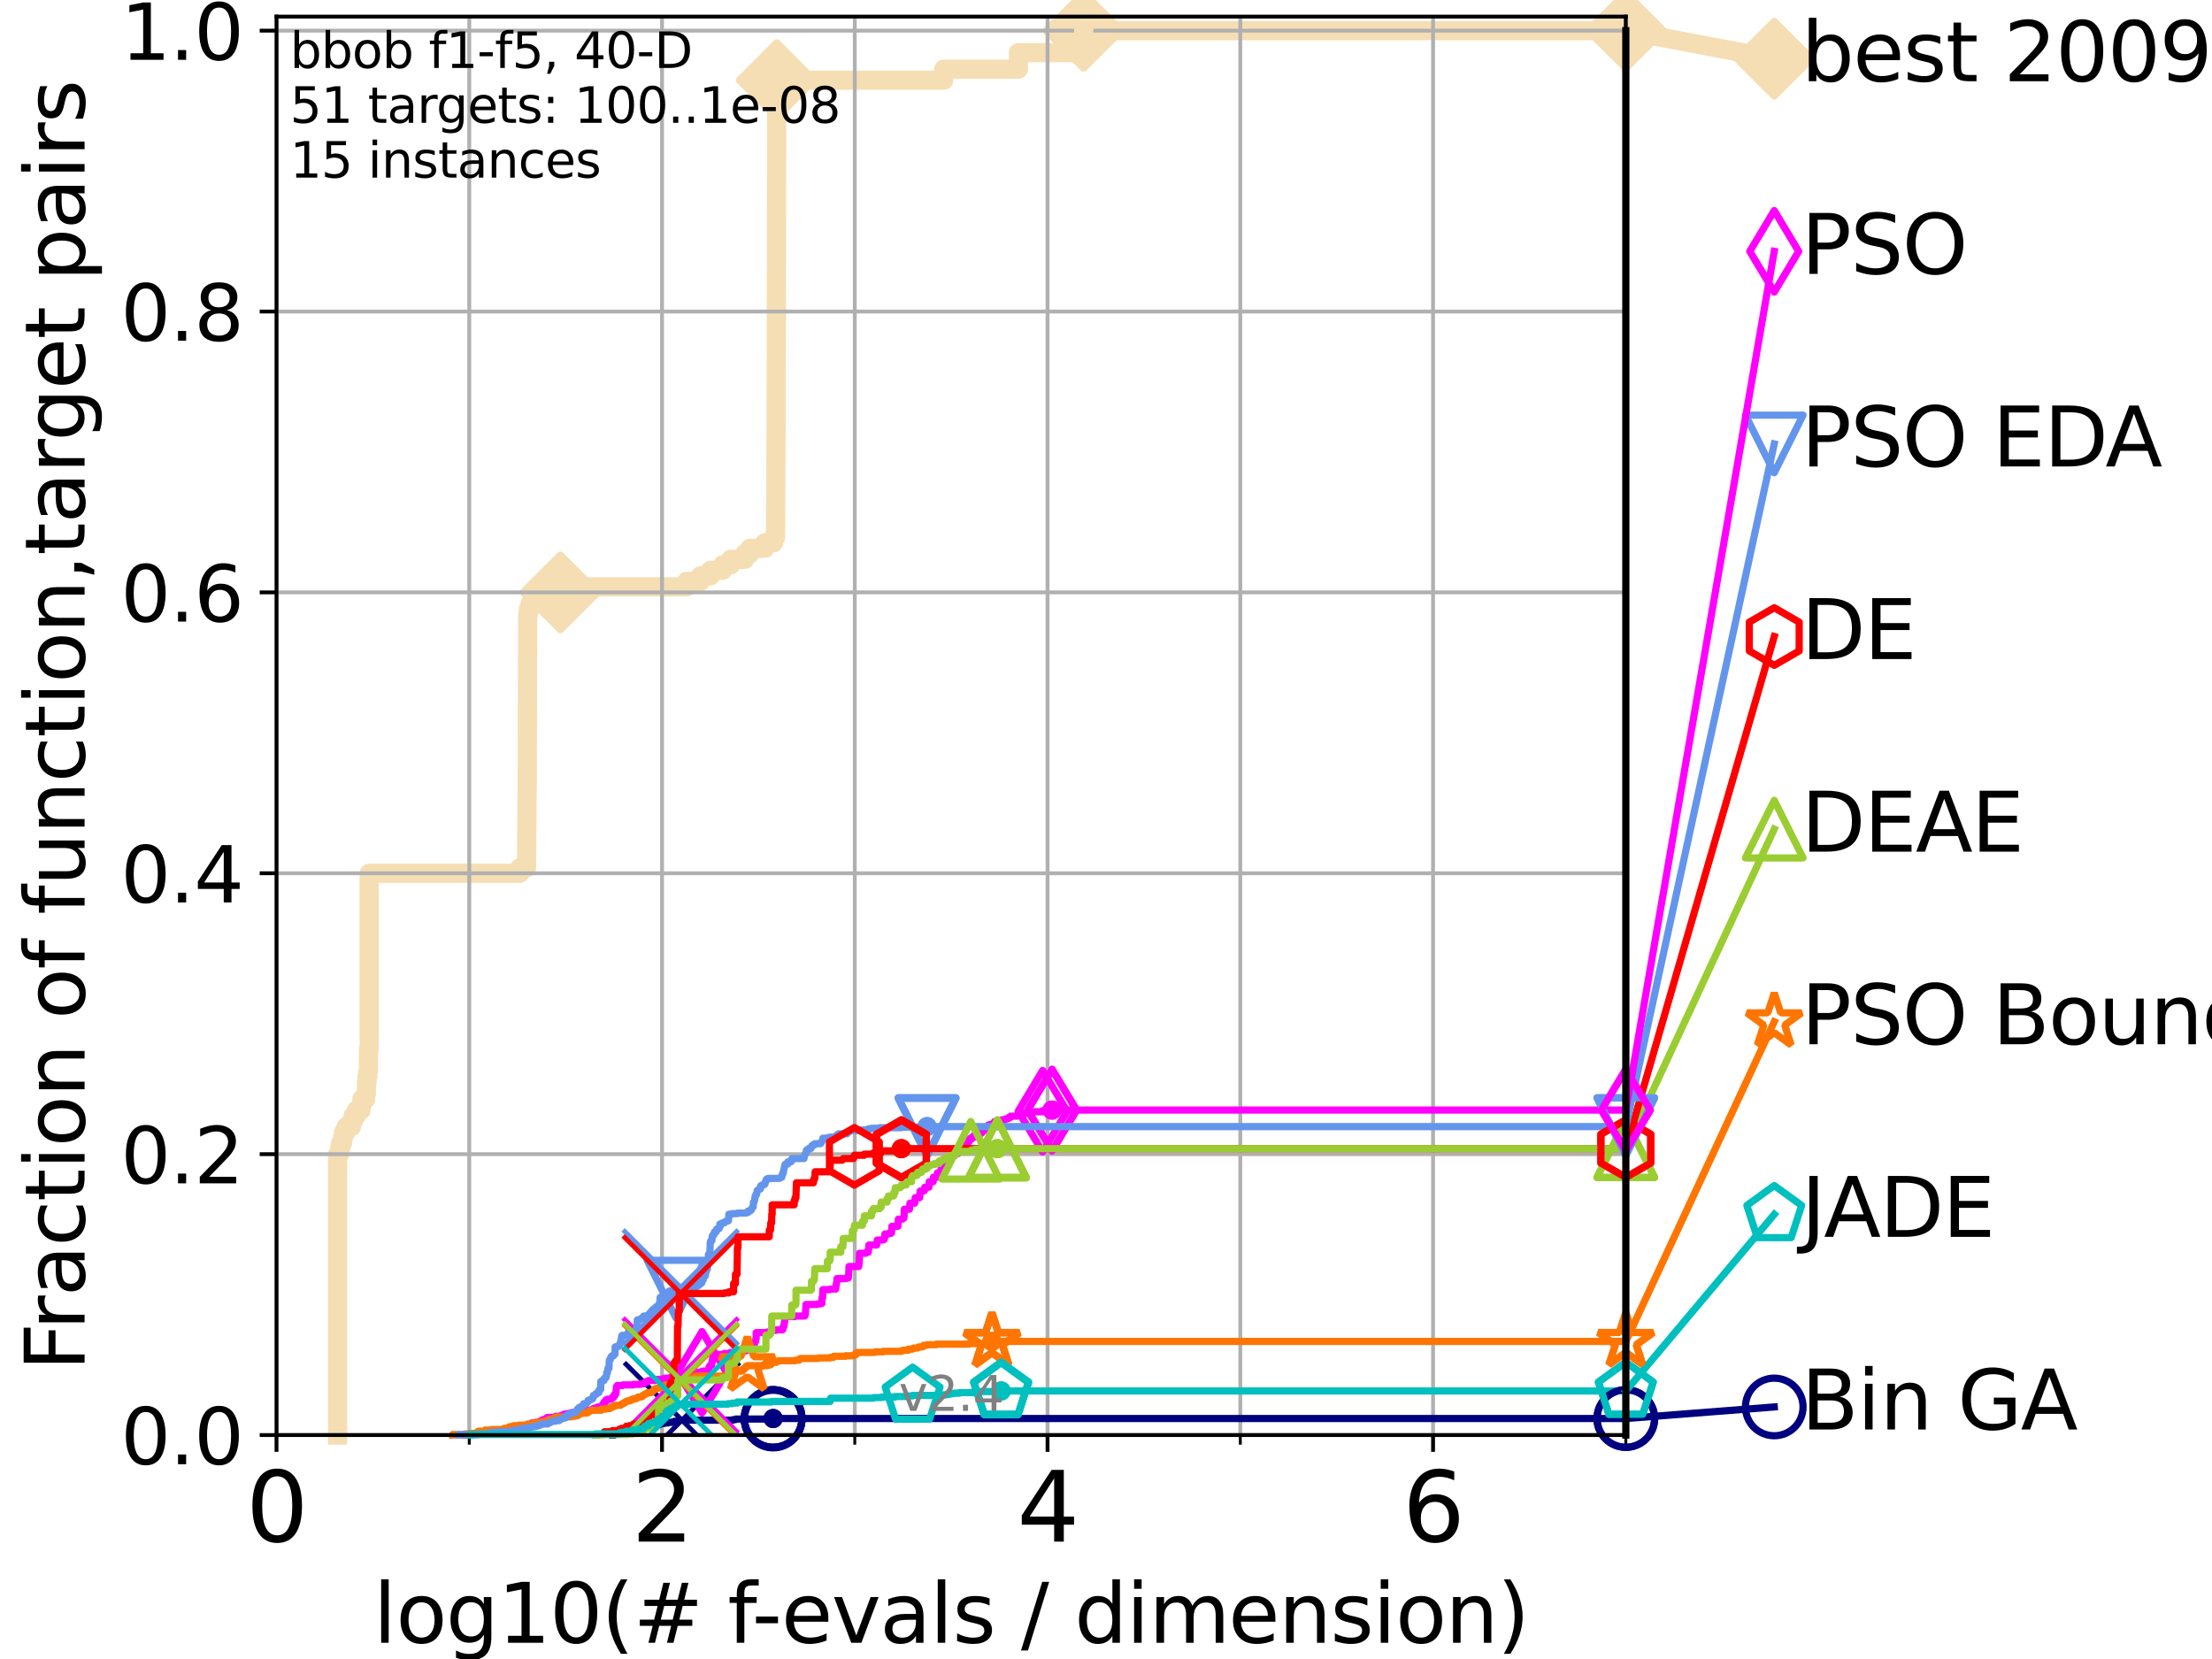<?xml version="1.0" encoding="utf-8" standalone="no"?>
<!DOCTYPE svg PUBLIC "-//W3C//DTD SVG 1.1//EN"
  "http://www.w3.org/Graphics/SVG/1.1/DTD/svg11.dtd">
<svg height="345.6pt" version="1.1" viewBox="0 0 460.8 345.6" width="460.8pt" xmlns="http://www.w3.org/2000/svg" xmlns:xlink="http://www.w3.org/1999/xlink">
 <defs>
  <style type="text/css">*{stroke-linecap:butt;stroke-linejoin:round;}</style>
 </defs>
 <g id="figure_1">
  <g id="patch_1">
   <path d="M 0 345.6 
L 460.8 345.6 
L 460.8 0 
L 0 0 
z
" style="fill:#ffffff;"/>
  </g>
  <g id="axes_1">
   <g id="patch_2">
    <path d="M 57.6 298.944 
L 338.688 298.944 
L 338.688 3.456 
L 57.6 3.456 
z
" style="fill:#ffffff;"/>
   </g>
   <g id="line2d_1">
    <path d="M 70.33 298.944 
L 70.33 240.432 
L 70.745 240.432 
L 70.745 239.284 
L 70.949 239.284 
L 70.949 238.137 
L 71.35 238.137 
L 71.35 236.99 
L 71.547 236.99 
L 71.547 235.842 
L 72.125 235.842 
L 72.125 234.695 
L 73.227 234.695 
L 73.227 233.548 
L 73.579 233.548 
L 73.579 232.4 
L 74.263 232.4 
L 74.263 231.253 
L 75.242 231.253 
L 75.242 230.106 
L 75.399 230.106 
L 75.399 228.958 
L 76.168 228.958 
L 76.168 227.811 
L 76.317 227.811 
L 76.317 225.517 
L 76.466 225.517 
L 76.466 224.369 
L 76.613 224.369 
L 76.613 223.222 
L 76.759 223.222 
L 76.759 218.633 
L 76.904 218.633 
L 76.904 181.919 
L 108.294 181.919 
L 108.294 180.772 
L 109.69 180.772 
L 109.8 164.709 
L 109.822 164.709 
L 109.93 127.996 
L 110.082 127.996 
L 110.082 126.848 
L 110.464 126.848 
L 110.464 125.701 
L 112.243 125.701 
L 112.243 124.554 
L 114.368 124.554 
L 114.368 123.407 
L 116.739 123.407 
L 116.739 122.259 
L 143.044 122.259 
L 143.044 121.112 
L 145.921 121.112 
L 145.921 119.965 
L 148.015 119.965 
L 148.015 118.817 
L 150.546 118.817 
L 150.546 117.67 
L 152.213 117.67 
L 152.213 116.523 
L 155.117 116.523 
L 155.117 115.375 
L 156.223 115.375 
L 156.223 114.228 
L 159.327 114.228 
L 159.327 113.081 
L 161.137 113.081 
L 161.137 111.934 
L 161.562 111.934 
L 161.673 87.84 
L 161.69 87.84 
L 161.793 22.444 
L 161.806 22.444 
L 161.812 16.707 
L 196.595 16.707 
L 196.595 14.413 
L 212.151 14.413 
L 212.151 10.971 
L 225.745 10.971 
L 225.746 6.382 
L 338.688 6.382 
L 338.688 6.382 
" style="fill:none;stroke:#f5deb3;stroke-linecap:square;stroke-width:4;"/>
   </g>
   <g id="line2d_2">
    <defs>
     <path d="M 0 7.778 
L 7.778 0 
L 0 -7.778 
L -7.778 0 
z
" id="mac504613c3" style="stroke:#f5deb3;stroke-linejoin:miter;stroke-width:1.5;"/>
    </defs>
    <g>
     <use style="fill:#f5deb3;stroke:#f5deb3;stroke-linejoin:miter;stroke-width:1.5;" x="116.739" xlink:href="#mac504613c3" y="123.407"/>
     <use style="fill:#f5deb3;stroke:#f5deb3;stroke-linejoin:miter;stroke-width:1.5;" x="161.812" xlink:href="#mac504613c3" y="16.707"/>
     <use style="fill:#f5deb3;stroke:#f5deb3;stroke-linejoin:miter;stroke-width:1.5;" x="225.746" xlink:href="#mac504613c3" y="6.382"/>
     <use style="fill:#f5deb3;stroke:#f5deb3;stroke-linejoin:miter;stroke-width:1.5;" x="225.746" xlink:href="#mac504613c3" y="6.382"/>
     <use style="fill:#f5deb3;stroke:#f5deb3;stroke-linejoin:miter;stroke-width:1.5;" x="338.688" xlink:href="#mac504613c3" y="6.382"/>
    </g>
   </g>
   <g id="line2d_3">
    <path style="fill:none;stroke:#f5deb3;stroke-linecap:square;stroke-width:4;"/>
    <g/>
   </g>
   <g id="line2d_4">
    <path d="M 338.688 6.382 
L 369.608 12.233 
" style="fill:none;stroke:#f5deb3;stroke-linecap:square;stroke-width:4;"/>
    <g>
     <use style="fill:#f5deb3;stroke:#f5deb3;stroke-linejoin:miter;stroke-width:1.5;" x="338.688" xlink:href="#mac504613c3" y="6.382"/>
     <use style="fill:#f5deb3;stroke:#f5deb3;stroke-linejoin:miter;stroke-width:1.5;" x="369.608" xlink:href="#mac504613c3" y="12.233"/>
    </g>
   </g>
   <g id="matplotlib.axis_1">
    <g id="xtick_1">
     <g id="line2d_5">
      <path clip-path="url(#p97e97b4282)" d="M 57.6 298.944 
L 57.6 3.456 
" style="fill:none;stroke:#b0b0b0;stroke-linecap:square;stroke-width:0.8;"/>
     </g>
     <g id="line2d_6">
      <defs>
       <path d="M 0 0 
L 0 3.5 
" id="m4e15321b57" style="stroke:#000000;stroke-width:0.8;"/>
      </defs>
      <g>
       <use style="stroke:#000000;stroke-width:0.8;" x="57.6" xlink:href="#m4e15321b57" y="298.944"/>
      </g>
     </g>
     <g id="text_1">
      <!-- 0 -->
      <g transform="translate(51.237 321.141)scale(0.2 -0.2)">
       <defs>
        <path d="M 2034 4250 
Q 1547 4250 1301 3770 
Q 1056 3291 1056 2328 
Q 1056 1369 1301 889 
Q 1547 409 2034 409 
Q 2525 409 2770 889 
Q 3016 1369 3016 2328 
Q 3016 3291 2770 3770 
Q 2525 4250 2034 4250 
z
M 2034 4750 
Q 2819 4750 3233 4129 
Q 3647 3509 3647 2328 
Q 3647 1150 3233 529 
Q 2819 -91 2034 -91 
Q 1250 -91 836 529 
Q 422 1150 422 2328 
Q 422 3509 836 4129 
Q 1250 4750 2034 4750 
z
" id="DejaVuSans-30" transform="scale(0.016)"/>
       </defs>
       <use xlink:href="#DejaVuSans-30"/>
      </g>
     </g>
    </g>
    <g id="xtick_2">
     <g id="line2d_7">
      <path clip-path="url(#p97e97b4282)" d="M 137.911 298.944 
L 137.911 3.456 
" style="fill:none;stroke:#b0b0b0;stroke-linecap:square;stroke-width:0.8;"/>
     </g>
     <g id="line2d_8">
      <g>
       <use style="stroke:#000000;stroke-width:0.8;" x="137.911" xlink:href="#m4e15321b57" y="298.944"/>
      </g>
     </g>
     <g id="text_2">
      <!-- 2 -->
      <g transform="translate(131.548 321.141)scale(0.2 -0.2)">
       <defs>
        <path d="M 1228 531 
L 3431 531 
L 3431 0 
L 469 0 
L 469 531 
Q 828 903 1448 1529 
Q 2069 2156 2228 2338 
Q 2531 2678 2651 2914 
Q 2772 3150 2772 3378 
Q 2772 3750 2511 3984 
Q 2250 4219 1831 4219 
Q 1534 4219 1204 4116 
Q 875 4013 500 3803 
L 500 4441 
Q 881 4594 1212 4672 
Q 1544 4750 1819 4750 
Q 2544 4750 2975 4387 
Q 3406 4025 3406 3419 
Q 3406 3131 3298 2873 
Q 3191 2616 2906 2266 
Q 2828 2175 2409 1742 
Q 1991 1309 1228 531 
z
" id="DejaVuSans-32" transform="scale(0.016)"/>
       </defs>
       <use xlink:href="#DejaVuSans-32"/>
      </g>
     </g>
    </g>
    <g id="xtick_3">
     <g id="line2d_9">
      <path clip-path="url(#p97e97b4282)" d="M 218.222 298.944 
L 218.222 3.456 
" style="fill:none;stroke:#b0b0b0;stroke-linecap:square;stroke-width:0.8;"/>
     </g>
     <g id="line2d_10">
      <g>
       <use style="stroke:#000000;stroke-width:0.8;" x="218.222" xlink:href="#m4e15321b57" y="298.944"/>
      </g>
     </g>
     <g id="text_3">
      <!-- 4 -->
      <g transform="translate(211.859 321.141)scale(0.2 -0.2)">
       <defs>
        <path d="M 2419 4116 
L 825 1625 
L 2419 1625 
L 2419 4116 
z
M 2253 4666 
L 3047 4666 
L 3047 1625 
L 3713 1625 
L 3713 1100 
L 3047 1100 
L 3047 0 
L 2419 0 
L 2419 1100 
L 313 1100 
L 313 1709 
L 2253 4666 
z
" id="DejaVuSans-34" transform="scale(0.016)"/>
       </defs>
       <use xlink:href="#DejaVuSans-34"/>
      </g>
     </g>
    </g>
    <g id="xtick_4">
     <g id="line2d_11">
      <path clip-path="url(#p97e97b4282)" d="M 298.533 298.944 
L 298.533 3.456 
" style="fill:none;stroke:#b0b0b0;stroke-linecap:square;stroke-width:0.8;"/>
     </g>
     <g id="line2d_12">
      <g>
       <use style="stroke:#000000;stroke-width:0.8;" x="298.533" xlink:href="#m4e15321b57" y="298.944"/>
      </g>
     </g>
     <g id="text_4">
      <!-- 6 -->
      <g transform="translate(292.17 321.141)scale(0.2 -0.2)">
       <defs>
        <path d="M 2113 2584 
Q 1688 2584 1439 2293 
Q 1191 2003 1191 1497 
Q 1191 994 1439 701 
Q 1688 409 2113 409 
Q 2538 409 2786 701 
Q 3034 994 3034 1497 
Q 3034 2003 2786 2293 
Q 2538 2584 2113 2584 
z
M 3366 4563 
L 3366 3988 
Q 3128 4100 2886 4159 
Q 2644 4219 2406 4219 
Q 1781 4219 1451 3797 
Q 1122 3375 1075 2522 
Q 1259 2794 1537 2939 
Q 1816 3084 2150 3084 
Q 2853 3084 3261 2657 
Q 3669 2231 3669 1497 
Q 3669 778 3244 343 
Q 2819 -91 2113 -91 
Q 1303 -91 875 529 
Q 447 1150 447 2328 
Q 447 3434 972 4092 
Q 1497 4750 2381 4750 
Q 2619 4750 2861 4703 
Q 3103 4656 3366 4563 
z
" id="DejaVuSans-36" transform="scale(0.016)"/>
       </defs>
       <use xlink:href="#DejaVuSans-36"/>
      </g>
     </g>
    </g>
    <g id="xtick_5">
     <g id="line2d_13">
      <path clip-path="url(#p97e97b4282)" d="M 97.755 298.944 
L 97.755 3.456 
" style="fill:none;stroke:#b0b0b0;stroke-linecap:square;stroke-width:0.8;"/>
     </g>
     <g id="line2d_14">
      <defs>
       <path d="M 0 0 
L 0 2 
" id="m64a971f9be" style="stroke:#000000;stroke-width:0.6;"/>
      </defs>
      <g>
       <use style="stroke:#000000;stroke-width:0.6;" x="97.755" xlink:href="#m64a971f9be" y="298.944"/>
      </g>
     </g>
    </g>
    <g id="xtick_6">
     <g id="line2d_15">
      <path clip-path="url(#p97e97b4282)" d="M 178.066 298.944 
L 178.066 3.456 
" style="fill:none;stroke:#b0b0b0;stroke-linecap:square;stroke-width:0.8;"/>
     </g>
     <g id="line2d_16">
      <g>
       <use style="stroke:#000000;stroke-width:0.6;" x="178.066" xlink:href="#m64a971f9be" y="298.944"/>
      </g>
     </g>
    </g>
    <g id="xtick_7">
     <g id="line2d_17">
      <path clip-path="url(#p97e97b4282)" d="M 258.377 298.944 
L 258.377 3.456 
" style="fill:none;stroke:#b0b0b0;stroke-linecap:square;stroke-width:0.8;"/>
     </g>
     <g id="line2d_18">
      <g>
       <use style="stroke:#000000;stroke-width:0.6;" x="258.377" xlink:href="#m64a971f9be" y="298.944"/>
      </g>
     </g>
    </g>
    <g id="xtick_8">
     <g id="line2d_19">
      <path clip-path="url(#p97e97b4282)" d="M 338.688 298.944 
L 338.688 3.456 
" style="fill:none;stroke:#b0b0b0;stroke-linecap:square;stroke-width:0.8;"/>
     </g>
     <g id="line2d_20">
      <g>
       <use style="stroke:#000000;stroke-width:0.6;" x="338.688" xlink:href="#m64a971f9be" y="298.944"/>
      </g>
     </g>
    </g>
    <g id="text_5">
     <!-- log10(# f-evals / dimension) -->
     <g transform="translate(77.764 342.218)scale(0.17 -0.17)">
      <defs>
       <path d="M 603 4863 
L 1178 4863 
L 1178 0 
L 603 0 
L 603 4863 
z
" id="DejaVuSans-6c" transform="scale(0.016)"/>
       <path d="M 1959 3097 
Q 1497 3097 1228 2736 
Q 959 2375 959 1747 
Q 959 1119 1226 758 
Q 1494 397 1959 397 
Q 2419 397 2687 759 
Q 2956 1122 2956 1747 
Q 2956 2369 2687 2733 
Q 2419 3097 1959 3097 
z
M 1959 3584 
Q 2709 3584 3137 3096 
Q 3566 2609 3566 1747 
Q 3566 888 3137 398 
Q 2709 -91 1959 -91 
Q 1206 -91 779 398 
Q 353 888 353 1747 
Q 353 2609 779 3096 
Q 1206 3584 1959 3584 
z
" id="DejaVuSans-6f" transform="scale(0.016)"/>
       <path d="M 2906 1791 
Q 2906 2416 2648 2759 
Q 2391 3103 1925 3103 
Q 1463 3103 1205 2759 
Q 947 2416 947 1791 
Q 947 1169 1205 825 
Q 1463 481 1925 481 
Q 2391 481 2648 825 
Q 2906 1169 2906 1791 
z
M 3481 434 
Q 3481 -459 3084 -895 
Q 2688 -1331 1869 -1331 
Q 1566 -1331 1297 -1286 
Q 1028 -1241 775 -1147 
L 775 -588 
Q 1028 -725 1275 -790 
Q 1522 -856 1778 -856 
Q 2344 -856 2625 -561 
Q 2906 -266 2906 331 
L 2906 616 
Q 2728 306 2450 153 
Q 2172 0 1784 0 
Q 1141 0 747 490 
Q 353 981 353 1791 
Q 353 2603 747 3093 
Q 1141 3584 1784 3584 
Q 2172 3584 2450 3431 
Q 2728 3278 2906 2969 
L 2906 3500 
L 3481 3500 
L 3481 434 
z
" id="DejaVuSans-67" transform="scale(0.016)"/>
       <path d="M 794 531 
L 1825 531 
L 1825 4091 
L 703 3866 
L 703 4441 
L 1819 4666 
L 2450 4666 
L 2450 531 
L 3481 531 
L 3481 0 
L 794 0 
L 794 531 
z
" id="DejaVuSans-31" transform="scale(0.016)"/>
       <path d="M 1984 4856 
Q 1566 4138 1362 3434 
Q 1159 2731 1159 2009 
Q 1159 1288 1364 580 
Q 1569 -128 1984 -844 
L 1484 -844 
Q 1016 -109 783 600 
Q 550 1309 550 2009 
Q 550 2706 781 3412 
Q 1013 4119 1484 4856 
L 1984 4856 
z
" id="DejaVuSans-28" transform="scale(0.016)"/>
       <path d="M 3272 2816 
L 2363 2816 
L 2100 1772 
L 3016 1772 
L 3272 2816 
z
M 2803 4594 
L 2478 3297 
L 3391 3297 
L 3719 4594 
L 4219 4594 
L 3897 3297 
L 4872 3297 
L 4872 2816 
L 3775 2816 
L 3519 1772 
L 4513 1772 
L 4513 1294 
L 3397 1294 
L 3072 0 
L 2572 0 
L 2894 1294 
L 1978 1294 
L 1656 0 
L 1153 0 
L 1478 1294 
L 494 1294 
L 494 1772 
L 1594 1772 
L 1856 2816 
L 850 2816 
L 850 3297 
L 1978 3297 
L 2297 4594 
L 2803 4594 
z
" id="DejaVuSans-23" transform="scale(0.016)"/>
       <path id="DejaVuSans-20" transform="scale(0.016)"/>
       <path d="M 2375 4863 
L 2375 4384 
L 1825 4384 
Q 1516 4384 1395 4259 
Q 1275 4134 1275 3809 
L 1275 3500 
L 2222 3500 
L 2222 3053 
L 1275 3053 
L 1275 0 
L 697 0 
L 697 3053 
L 147 3053 
L 147 3500 
L 697 3500 
L 697 3744 
Q 697 4328 969 4595 
Q 1241 4863 1831 4863 
L 2375 4863 
z
" id="DejaVuSans-66" transform="scale(0.016)"/>
       <path d="M 313 2009 
L 1997 2009 
L 1997 1497 
L 313 1497 
L 313 2009 
z
" id="DejaVuSans-2d" transform="scale(0.016)"/>
       <path d="M 3597 1894 
L 3597 1613 
L 953 1613 
Q 991 1019 1311 708 
Q 1631 397 2203 397 
Q 2534 397 2845 478 
Q 3156 559 3463 722 
L 3463 178 
Q 3153 47 2828 -22 
Q 2503 -91 2169 -91 
Q 1331 -91 842 396 
Q 353 884 353 1716 
Q 353 2575 817 3079 
Q 1281 3584 2069 3584 
Q 2775 3584 3186 3129 
Q 3597 2675 3597 1894 
z
M 3022 2063 
Q 3016 2534 2758 2815 
Q 2500 3097 2075 3097 
Q 1594 3097 1305 2825 
Q 1016 2553 972 2059 
L 3022 2063 
z
" id="DejaVuSans-65" transform="scale(0.016)"/>
       <path d="M 191 3500 
L 800 3500 
L 1894 563 
L 2988 3500 
L 3597 3500 
L 2284 0 
L 1503 0 
L 191 3500 
z
" id="DejaVuSans-76" transform="scale(0.016)"/>
       <path d="M 2194 1759 
Q 1497 1759 1228 1600 
Q 959 1441 959 1056 
Q 959 750 1161 570 
Q 1363 391 1709 391 
Q 2188 391 2477 730 
Q 2766 1069 2766 1631 
L 2766 1759 
L 2194 1759 
z
M 3341 1997 
L 3341 0 
L 2766 0 
L 2766 531 
Q 2569 213 2275 61 
Q 1981 -91 1556 -91 
Q 1019 -91 701 211 
Q 384 513 384 1019 
Q 384 1609 779 1909 
Q 1175 2209 1959 2209 
L 2766 2209 
L 2766 2266 
Q 2766 2663 2505 2880 
Q 2244 3097 1772 3097 
Q 1472 3097 1187 3025 
Q 903 2953 641 2809 
L 641 3341 
Q 956 3463 1253 3523 
Q 1550 3584 1831 3584 
Q 2591 3584 2966 3190 
Q 3341 2797 3341 1997 
z
" id="DejaVuSans-61" transform="scale(0.016)"/>
       <path d="M 2834 3397 
L 2834 2853 
Q 2591 2978 2328 3040 
Q 2066 3103 1784 3103 
Q 1356 3103 1142 2972 
Q 928 2841 928 2578 
Q 928 2378 1081 2264 
Q 1234 2150 1697 2047 
L 1894 2003 
Q 2506 1872 2764 1633 
Q 3022 1394 3022 966 
Q 3022 478 2636 193 
Q 2250 -91 1575 -91 
Q 1294 -91 989 -36 
Q 684 19 347 128 
L 347 722 
Q 666 556 975 473 
Q 1284 391 1588 391 
Q 1994 391 2212 530 
Q 2431 669 2431 922 
Q 2431 1156 2273 1281 
Q 2116 1406 1581 1522 
L 1381 1569 
Q 847 1681 609 1914 
Q 372 2147 372 2553 
Q 372 3047 722 3315 
Q 1072 3584 1716 3584 
Q 2034 3584 2315 3537 
Q 2597 3491 2834 3397 
z
" id="DejaVuSans-73" transform="scale(0.016)"/>
       <path d="M 1625 4666 
L 2156 4666 
L 531 -594 
L 0 -594 
L 1625 4666 
z
" id="DejaVuSans-2f" transform="scale(0.016)"/>
       <path d="M 2906 2969 
L 2906 4863 
L 3481 4863 
L 3481 0 
L 2906 0 
L 2906 525 
Q 2725 213 2448 61 
Q 2172 -91 1784 -91 
Q 1150 -91 751 415 
Q 353 922 353 1747 
Q 353 2572 751 3078 
Q 1150 3584 1784 3584 
Q 2172 3584 2448 3432 
Q 2725 3281 2906 2969 
z
M 947 1747 
Q 947 1113 1208 752 
Q 1469 391 1925 391 
Q 2381 391 2643 752 
Q 2906 1113 2906 1747 
Q 2906 2381 2643 2742 
Q 2381 3103 1925 3103 
Q 1469 3103 1208 2742 
Q 947 2381 947 1747 
z
" id="DejaVuSans-64" transform="scale(0.016)"/>
       <path d="M 603 3500 
L 1178 3500 
L 1178 0 
L 603 0 
L 603 3500 
z
M 603 4863 
L 1178 4863 
L 1178 4134 
L 603 4134 
L 603 4863 
z
" id="DejaVuSans-69" transform="scale(0.016)"/>
       <path d="M 3328 2828 
Q 3544 3216 3844 3400 
Q 4144 3584 4550 3584 
Q 5097 3584 5394 3201 
Q 5691 2819 5691 2113 
L 5691 0 
L 5113 0 
L 5113 2094 
Q 5113 2597 4934 2840 
Q 4756 3084 4391 3084 
Q 3944 3084 3684 2787 
Q 3425 2491 3425 1978 
L 3425 0 
L 2847 0 
L 2847 2094 
Q 2847 2600 2669 2842 
Q 2491 3084 2119 3084 
Q 1678 3084 1418 2786 
Q 1159 2488 1159 1978 
L 1159 0 
L 581 0 
L 581 3500 
L 1159 3500 
L 1159 2956 
Q 1356 3278 1631 3431 
Q 1906 3584 2284 3584 
Q 2666 3584 2933 3390 
Q 3200 3197 3328 2828 
z
" id="DejaVuSans-6d" transform="scale(0.016)"/>
       <path d="M 3513 2113 
L 3513 0 
L 2938 0 
L 2938 2094 
Q 2938 2591 2744 2837 
Q 2550 3084 2163 3084 
Q 1697 3084 1428 2787 
Q 1159 2491 1159 1978 
L 1159 0 
L 581 0 
L 581 3500 
L 1159 3500 
L 1159 2956 
Q 1366 3272 1645 3428 
Q 1925 3584 2291 3584 
Q 2894 3584 3203 3211 
Q 3513 2838 3513 2113 
z
" id="DejaVuSans-6e" transform="scale(0.016)"/>
       <path d="M 513 4856 
L 1013 4856 
Q 1481 4119 1714 3412 
Q 1947 2706 1947 2009 
Q 1947 1309 1714 600 
Q 1481 -109 1013 -844 
L 513 -844 
Q 928 -128 1133 580 
Q 1338 1288 1338 2009 
Q 1338 2731 1133 3434 
Q 928 4138 513 4856 
z
" id="DejaVuSans-29" transform="scale(0.016)"/>
      </defs>
      <use xlink:href="#DejaVuSans-6c"/>
      <use x="27.783" xlink:href="#DejaVuSans-6f"/>
      <use x="88.965" xlink:href="#DejaVuSans-67"/>
      <use x="152.441" xlink:href="#DejaVuSans-31"/>
      <use x="216.064" xlink:href="#DejaVuSans-30"/>
      <use x="279.688" xlink:href="#DejaVuSans-28"/>
      <use x="318.701" xlink:href="#DejaVuSans-23"/>
      <use x="402.49" xlink:href="#DejaVuSans-20"/>
      <use x="434.277" xlink:href="#DejaVuSans-66"/>
      <use x="463.982" xlink:href="#DejaVuSans-2d"/>
      <use x="500.066" xlink:href="#DejaVuSans-65"/>
      <use x="561.59" xlink:href="#DejaVuSans-76"/>
      <use x="620.77" xlink:href="#DejaVuSans-61"/>
      <use x="682.049" xlink:href="#DejaVuSans-6c"/>
      <use x="709.832" xlink:href="#DejaVuSans-73"/>
      <use x="761.932" xlink:href="#DejaVuSans-20"/>
      <use x="793.719" xlink:href="#DejaVuSans-2f"/>
      <use x="827.41" xlink:href="#DejaVuSans-20"/>
      <use x="859.197" xlink:href="#DejaVuSans-64"/>
      <use x="922.674" xlink:href="#DejaVuSans-69"/>
      <use x="950.457" xlink:href="#DejaVuSans-6d"/>
      <use x="1047.869" xlink:href="#DejaVuSans-65"/>
      <use x="1109.393" xlink:href="#DejaVuSans-6e"/>
      <use x="1172.771" xlink:href="#DejaVuSans-73"/>
      <use x="1224.871" xlink:href="#DejaVuSans-69"/>
      <use x="1252.654" xlink:href="#DejaVuSans-6f"/>
      <use x="1313.836" xlink:href="#DejaVuSans-6e"/>
      <use x="1377.215" xlink:href="#DejaVuSans-29"/>
     </g>
    </g>
   </g>
   <g id="matplotlib.axis_2">
    <g id="ytick_1">
     <g id="line2d_21">
      <path clip-path="url(#p97e97b4282)" d="M 57.6 298.944 
L 338.688 298.944 
" style="fill:none;stroke:#b0b0b0;stroke-linecap:square;stroke-width:0.8;"/>
     </g>
     <g id="line2d_22">
      <defs>
       <path d="M 0 0 
L -3.5 0 
" id="mf6b0c44266" style="stroke:#000000;stroke-width:0.8;"/>
      </defs>
      <g>
       <use style="stroke:#000000;stroke-width:0.8;" x="57.6" xlink:href="#mf6b0c44266" y="298.944"/>
      </g>
     </g>
     <g id="text_6">
      <!-- 0.0 -->
      <g transform="translate(25.155 305.023)scale(0.16 -0.16)">
       <defs>
        <path d="M 684 794 
L 1344 794 
L 1344 0 
L 684 0 
L 684 794 
z
" id="DejaVuSans-2e" transform="scale(0.016)"/>
       </defs>
       <use xlink:href="#DejaVuSans-30"/>
       <use x="63.623" xlink:href="#DejaVuSans-2e"/>
       <use x="95.41" xlink:href="#DejaVuSans-30"/>
      </g>
     </g>
    </g>
    <g id="ytick_2">
     <g id="line2d_23">
      <path clip-path="url(#p97e97b4282)" d="M 57.6 240.432 
L 338.688 240.432 
" style="fill:none;stroke:#b0b0b0;stroke-linecap:square;stroke-width:0.8;"/>
     </g>
     <g id="line2d_24">
      <g>
       <use style="stroke:#000000;stroke-width:0.8;" x="57.6" xlink:href="#mf6b0c44266" y="240.432"/>
      </g>
     </g>
     <g id="text_7">
      <!-- 0.2 -->
      <g transform="translate(25.155 246.51)scale(0.16 -0.16)">
       <use xlink:href="#DejaVuSans-30"/>
       <use x="63.623" xlink:href="#DejaVuSans-2e"/>
       <use x="95.41" xlink:href="#DejaVuSans-32"/>
      </g>
     </g>
    </g>
    <g id="ytick_3">
     <g id="line2d_25">
      <path clip-path="url(#p97e97b4282)" d="M 57.6 181.919 
L 338.688 181.919 
" style="fill:none;stroke:#b0b0b0;stroke-linecap:square;stroke-width:0.8;"/>
     </g>
     <g id="line2d_26">
      <g>
       <use style="stroke:#000000;stroke-width:0.8;" x="57.6" xlink:href="#mf6b0c44266" y="181.919"/>
      </g>
     </g>
     <g id="text_8">
      <!-- 0.4 -->
      <g transform="translate(25.155 187.998)scale(0.16 -0.16)">
       <use xlink:href="#DejaVuSans-30"/>
       <use x="63.623" xlink:href="#DejaVuSans-2e"/>
       <use x="95.41" xlink:href="#DejaVuSans-34"/>
      </g>
     </g>
    </g>
    <g id="ytick_4">
     <g id="line2d_27">
      <path clip-path="url(#p97e97b4282)" d="M 57.6 123.407 
L 338.688 123.407 
" style="fill:none;stroke:#b0b0b0;stroke-linecap:square;stroke-width:0.8;"/>
     </g>
     <g id="line2d_28">
      <g>
       <use style="stroke:#000000;stroke-width:0.8;" x="57.6" xlink:href="#mf6b0c44266" y="123.407"/>
      </g>
     </g>
     <g id="text_9">
      <!-- 0.6 -->
      <g transform="translate(25.155 129.485)scale(0.16 -0.16)">
       <use xlink:href="#DejaVuSans-30"/>
       <use x="63.623" xlink:href="#DejaVuSans-2e"/>
       <use x="95.41" xlink:href="#DejaVuSans-36"/>
      </g>
     </g>
    </g>
    <g id="ytick_5">
     <g id="line2d_29">
      <path clip-path="url(#p97e97b4282)" d="M 57.6 64.894 
L 338.688 64.894 
" style="fill:none;stroke:#b0b0b0;stroke-linecap:square;stroke-width:0.8;"/>
     </g>
     <g id="line2d_30">
      <g>
       <use style="stroke:#000000;stroke-width:0.8;" x="57.6" xlink:href="#mf6b0c44266" y="64.894"/>
      </g>
     </g>
     <g id="text_10">
      <!-- 0.8 -->
      <g transform="translate(25.155 70.973)scale(0.16 -0.16)">
       <defs>
        <path d="M 2034 2216 
Q 1584 2216 1326 1975 
Q 1069 1734 1069 1313 
Q 1069 891 1326 650 
Q 1584 409 2034 409 
Q 2484 409 2743 651 
Q 3003 894 3003 1313 
Q 3003 1734 2745 1975 
Q 2488 2216 2034 2216 
z
M 1403 2484 
Q 997 2584 770 2862 
Q 544 3141 544 3541 
Q 544 4100 942 4425 
Q 1341 4750 2034 4750 
Q 2731 4750 3128 4425 
Q 3525 4100 3525 3541 
Q 3525 3141 3298 2862 
Q 3072 2584 2669 2484 
Q 3125 2378 3379 2068 
Q 3634 1759 3634 1313 
Q 3634 634 3220 271 
Q 2806 -91 2034 -91 
Q 1263 -91 848 271 
Q 434 634 434 1313 
Q 434 1759 690 2068 
Q 947 2378 1403 2484 
z
M 1172 3481 
Q 1172 3119 1398 2916 
Q 1625 2713 2034 2713 
Q 2441 2713 2670 2916 
Q 2900 3119 2900 3481 
Q 2900 3844 2670 4047 
Q 2441 4250 2034 4250 
Q 1625 4250 1398 4047 
Q 1172 3844 1172 3481 
z
" id="DejaVuSans-38" transform="scale(0.016)"/>
       </defs>
       <use xlink:href="#DejaVuSans-30"/>
       <use x="63.623" xlink:href="#DejaVuSans-2e"/>
       <use x="95.41" xlink:href="#DejaVuSans-38"/>
      </g>
     </g>
    </g>
    <g id="ytick_6">
     <g id="line2d_31">
      <path clip-path="url(#p97e97b4282)" d="M 57.6 6.382 
L 338.688 6.382 
" style="fill:none;stroke:#b0b0b0;stroke-linecap:square;stroke-width:0.8;"/>
     </g>
     <g id="line2d_32">
      <g>
       <use style="stroke:#000000;stroke-width:0.8;" x="57.6" xlink:href="#mf6b0c44266" y="6.382"/>
      </g>
     </g>
     <g id="text_11">
      <!-- 1.0 -->
      <g transform="translate(25.155 12.46)scale(0.16 -0.16)">
       <use xlink:href="#DejaVuSans-31"/>
       <use x="63.623" xlink:href="#DejaVuSans-2e"/>
       <use x="95.41" xlink:href="#DejaVuSans-30"/>
      </g>
     </g>
    </g>
    <g id="text_12">
     <!-- Fraction of function,target pairs -->
     <g transform="translate(17.62 285.585)rotate(-90)scale(0.17 -0.17)">
      <defs>
       <path d="M 628 4666 
L 3309 4666 
L 3309 4134 
L 1259 4134 
L 1259 2759 
L 3109 2759 
L 3109 2228 
L 1259 2228 
L 1259 0 
L 628 0 
L 628 4666 
z
" id="DejaVuSans-46" transform="scale(0.016)"/>
       <path d="M 2631 2963 
Q 2534 3019 2420 3045 
Q 2306 3072 2169 3072 
Q 1681 3072 1420 2755 
Q 1159 2438 1159 1844 
L 1159 0 
L 581 0 
L 581 3500 
L 1159 3500 
L 1159 2956 
Q 1341 3275 1631 3429 
Q 1922 3584 2338 3584 
Q 2397 3584 2469 3576 
Q 2541 3569 2628 3553 
L 2631 2963 
z
" id="DejaVuSans-72" transform="scale(0.016)"/>
       <path d="M 3122 3366 
L 3122 2828 
Q 2878 2963 2633 3030 
Q 2388 3097 2138 3097 
Q 1578 3097 1268 2742 
Q 959 2388 959 1747 
Q 959 1106 1268 751 
Q 1578 397 2138 397 
Q 2388 397 2633 464 
Q 2878 531 3122 666 
L 3122 134 
Q 2881 22 2623 -34 
Q 2366 -91 2075 -91 
Q 1284 -91 818 406 
Q 353 903 353 1747 
Q 353 2603 823 3093 
Q 1294 3584 2113 3584 
Q 2378 3584 2631 3529 
Q 2884 3475 3122 3366 
z
" id="DejaVuSans-63" transform="scale(0.016)"/>
       <path d="M 1172 4494 
L 1172 3500 
L 2356 3500 
L 2356 3053 
L 1172 3053 
L 1172 1153 
Q 1172 725 1289 603 
Q 1406 481 1766 481 
L 2356 481 
L 2356 0 
L 1766 0 
Q 1100 0 847 248 
Q 594 497 594 1153 
L 594 3053 
L 172 3053 
L 172 3500 
L 594 3500 
L 594 4494 
L 1172 4494 
z
" id="DejaVuSans-74" transform="scale(0.016)"/>
       <path d="M 544 1381 
L 544 3500 
L 1119 3500 
L 1119 1403 
Q 1119 906 1312 657 
Q 1506 409 1894 409 
Q 2359 409 2629 706 
Q 2900 1003 2900 1516 
L 2900 3500 
L 3475 3500 
L 3475 0 
L 2900 0 
L 2900 538 
Q 2691 219 2414 64 
Q 2138 -91 1772 -91 
Q 1169 -91 856 284 
Q 544 659 544 1381 
z
M 1991 3584 
L 1991 3584 
z
" id="DejaVuSans-75" transform="scale(0.016)"/>
       <path d="M 750 794 
L 1409 794 
L 1409 256 
L 897 -744 
L 494 -744 
L 750 256 
L 750 794 
z
" id="DejaVuSans-2c" transform="scale(0.016)"/>
       <path d="M 1159 525 
L 1159 -1331 
L 581 -1331 
L 581 3500 
L 1159 3500 
L 1159 2969 
Q 1341 3281 1617 3432 
Q 1894 3584 2278 3584 
Q 2916 3584 3314 3078 
Q 3713 2572 3713 1747 
Q 3713 922 3314 415 
Q 2916 -91 2278 -91 
Q 1894 -91 1617 61 
Q 1341 213 1159 525 
z
M 3116 1747 
Q 3116 2381 2855 2742 
Q 2594 3103 2138 3103 
Q 1681 3103 1420 2742 
Q 1159 2381 1159 1747 
Q 1159 1113 1420 752 
Q 1681 391 2138 391 
Q 2594 391 2855 752 
Q 3116 1113 3116 1747 
z
" id="DejaVuSans-70" transform="scale(0.016)"/>
      </defs>
      <use xlink:href="#DejaVuSans-46"/>
      <use x="50.27" xlink:href="#DejaVuSans-72"/>
      <use x="91.383" xlink:href="#DejaVuSans-61"/>
      <use x="152.662" xlink:href="#DejaVuSans-63"/>
      <use x="207.643" xlink:href="#DejaVuSans-74"/>
      <use x="246.852" xlink:href="#DejaVuSans-69"/>
      <use x="274.635" xlink:href="#DejaVuSans-6f"/>
      <use x="335.816" xlink:href="#DejaVuSans-6e"/>
      <use x="399.195" xlink:href="#DejaVuSans-20"/>
      <use x="430.982" xlink:href="#DejaVuSans-6f"/>
      <use x="492.164" xlink:href="#DejaVuSans-66"/>
      <use x="527.369" xlink:href="#DejaVuSans-20"/>
      <use x="559.156" xlink:href="#DejaVuSans-66"/>
      <use x="594.361" xlink:href="#DejaVuSans-75"/>
      <use x="657.74" xlink:href="#DejaVuSans-6e"/>
      <use x="721.119" xlink:href="#DejaVuSans-63"/>
      <use x="776.1" xlink:href="#DejaVuSans-74"/>
      <use x="815.309" xlink:href="#DejaVuSans-69"/>
      <use x="843.092" xlink:href="#DejaVuSans-6f"/>
      <use x="904.273" xlink:href="#DejaVuSans-6e"/>
      <use x="967.652" xlink:href="#DejaVuSans-2c"/>
      <use x="999.439" xlink:href="#DejaVuSans-74"/>
      <use x="1038.648" xlink:href="#DejaVuSans-61"/>
      <use x="1099.928" xlink:href="#DejaVuSans-72"/>
      <use x="1139.291" xlink:href="#DejaVuSans-67"/>
      <use x="1202.768" xlink:href="#DejaVuSans-65"/>
      <use x="1264.291" xlink:href="#DejaVuSans-74"/>
      <use x="1303.5" xlink:href="#DejaVuSans-20"/>
      <use x="1335.287" xlink:href="#DejaVuSans-70"/>
      <use x="1398.764" xlink:href="#DejaVuSans-61"/>
      <use x="1460.043" xlink:href="#DejaVuSans-69"/>
      <use x="1487.826" xlink:href="#DejaVuSans-72"/>
      <use x="1528.939" xlink:href="#DejaVuSans-73"/>
     </g>
    </g>
   </g>
   <g id="line2d_33">
    <defs>
     <path d="M 0 1.5 
C 0.398 1.5 0.779 1.342 1.061 1.061 
C 1.342 0.779 1.5 0.398 1.5 0 
C 1.5 -0.398 1.342 -0.779 1.061 -1.061 
C 0.779 -1.342 0.398 -1.5 0 -1.5 
C -0.398 -1.5 -0.779 -1.342 -1.061 -1.061 
C -1.342 -0.779 -1.5 -0.398 -1.5 0 
C -1.5 0.398 -1.342 0.779 -1.061 1.061 
C -0.779 1.342 -0.398 1.5 0 1.5 
z
" id="m75f7a382ae" style="stroke:#f5deb3;"/>
    </defs>
    <g>
     <use style="fill:#f5deb3;stroke:#f5deb3;" x="225.746" xlink:href="#m75f7a382ae" y="6.382"/>
     <use style="fill:#f5deb3;stroke:#f5deb3;" x="225.746" xlink:href="#m75f7a382ae" y="6.382"/>
    </g>
   </g>
   <g id="line2d_34">
    <defs>
     <path d="M 0 1.5 
C 0.398 1.5 0.779 1.342 1.061 1.061 
C 1.342 0.779 1.5 0.398 1.5 0 
C 1.5 -0.398 1.342 -0.779 1.061 -1.061 
C 0.779 -1.342 0.398 -1.5 0 -1.5 
C -0.398 -1.5 -0.779 -1.342 -1.061 -1.061 
C -1.342 -0.779 -1.5 -0.398 -1.5 0 
C -1.5 0.398 -1.342 0.779 -1.061 1.061 
C -0.779 1.342 -0.398 1.5 0 1.5 
z
" id="m93957eabd7" style="stroke:#000080;"/>
    </defs>
    <g>
     <use style="fill:#000080;stroke:#000080;" x="161.064" xlink:href="#m93957eabd7" y="295.502"/>
     <use style="fill:#000080;stroke:#000080;" x="161.064" xlink:href="#m93957eabd7" y="295.502"/>
    </g>
   </g>
   <g id="line2d_35">
    <path d="M 127.611 298.944 
L 127.611 298.829 
L 127.97 298.829 
L 127.97 298.715 
L 127.977 298.715 
L 127.977 298.6 
L 128.116 298.6 
L 128.116 298.485 
L 128.169 298.485 
L 128.169 298.37 
L 130.291 298.37 
L 130.291 298.256 
L 130.638 298.256 
L 130.638 298.141 
L 131.166 298.141 
L 131.166 298.026 
L 132.248 298.026 
L 132.248 297.911 
L 132.381 297.911 
L 132.381 297.797 
L 132.619 297.797 
L 132.619 297.682 
L 133.516 297.682 
L 133.516 297.567 
L 134.128 297.567 
L 134.128 297.453 
L 134.461 297.453 
L 134.461 297.338 
L 135.015 297.338 
L 135.015 297.223 
L 135.164 297.223 
L 135.164 297.108 
L 135.577 297.108 
L 135.577 296.994 
L 136.107 296.994 
L 136.107 296.879 
L 136.131 296.879 
L 136.131 296.764 
L 137.465 296.764 
L 137.465 296.649 
L 137.736 296.649 
L 137.736 296.535 
L 138.358 296.535 
L 138.358 296.42 
L 139.18 296.42 
L 139.18 296.305 
L 140.196 296.305 
L 140.196 296.19 
L 140.514 296.19 
L 140.514 296.076 
L 141.148 296.076 
L 141.148 295.961 
L 141.507 295.961 
L 141.507 295.846 
L 152.713 295.846 
L 152.713 295.732 
L 153.244 295.732 
L 153.244 295.617 
L 161.064 295.617 
L 161.064 295.502 
L 338.688 295.502 
" style="fill:none;stroke:#000080;stroke-linecap:square;stroke-width:1.5;"/>
   </g>
   <g id="line2d_36">
    <defs>
     <path d="M 0 6 
C 1.591 6 3.117 5.368 4.243 4.243 
C 5.368 3.117 6 1.591 6 0 
C 6 -1.591 5.368 -3.117 4.243 -4.243 
C 3.117 -5.368 1.591 -6 0 -6 
C -1.591 -6 -3.117 -5.368 -4.243 -4.243 
C -5.368 -3.117 -6 -1.591 -6 0 
C -6 1.591 -5.368 3.117 -4.243 4.243 
C -3.117 5.368 -1.591 6 0 6 
z
" id="m8486001506" style="stroke:#000080;stroke-width:1.5;"/>
    </defs>
    <g>
     <use style="fill-opacity:0;stroke:#000080;stroke-width:1.5;" x="161.064" xlink:href="#m8486001506" y="295.617"/>
     <use style="fill-opacity:0;stroke:#000080;stroke-width:1.5;" x="161.064" xlink:href="#m8486001506" y="295.502"/>
     <use style="fill-opacity:0;stroke:#000080;stroke-width:1.5;" x="161.064" xlink:href="#m8486001506" y="295.502"/>
     <use style="fill-opacity:0;stroke:#000080;stroke-width:1.5;" x="161.064" xlink:href="#m8486001506" y="295.502"/>
     <use style="fill-opacity:0;stroke:#000080;stroke-width:1.5;" x="338.688" xlink:href="#m8486001506" y="295.502"/>
    </g>
   </g>
   <g id="line2d_37">
    <path style="fill:none;stroke:#000080;stroke-linecap:square;stroke-width:1.5;"/>
    <g/>
   </g>
   <g id="line2d_38">
    <path clip-path="url(#p97e97b4282)" d="M 142.065 295.846 
" style="fill:none;stroke:#000080;stroke-linecap:square;stroke-width:1.5;"/>
    <defs>
     <path d="M -12 12 
L 12 -12 
M -12 -12 
L 12 12 
" id="m1fbd632f9d" style="stroke:#000080;"/>
    </defs>
    <g clip-path="url(#p97e97b4282)">
     <use style="fill:#000080;stroke:#000080;" x="142.065" xlink:href="#m1fbd632f9d" y="295.846"/>
    </g>
   </g>
   <g id="line2d_39">
    <defs>
     <path d="M 0 1.5 
C 0.398 1.5 0.779 1.342 1.061 1.061 
C 1.342 0.779 1.5 0.398 1.5 0 
C 1.5 -0.398 1.342 -0.779 1.061 -1.061 
C 0.779 -1.342 0.398 -1.5 0 -1.5 
C -0.398 -1.5 -0.779 -1.342 -1.061 -1.061 
C -1.342 -0.779 -1.5 -0.398 -1.5 0 
C -1.5 0.398 -1.342 0.779 -1.061 1.061 
C -0.779 1.342 -0.398 1.5 0 1.5 
z
" id="m99160f178f" style="stroke:#ff00ff;"/>
    </defs>
    <g>
     <use style="fill:#ff00ff;stroke:#ff00ff;" x="219.169" xlink:href="#m99160f178f" y="231.253"/>
     <use style="fill:#ff00ff;stroke:#ff00ff;" x="219.169" xlink:href="#m99160f178f" y="231.253"/>
    </g>
   </g>
   <g id="line2d_40">
    <path d="M 96.63 298.944 
L 96.63 298.829 
L 99.536 298.829 
L 99.575 298.6 
L 99.693 298.6 
L 99.693 298.485 
L 100.117 298.485 
L 100.117 298.37 
L 100.531 298.37 
L 100.531 298.256 
L 102.761 298.256 
L 102.761 298.141 
L 104.023 298.141 
L 104.084 297.911 
L 104.855 297.911 
L 104.855 297.797 
L 105.2 297.797 
L 105.2 297.682 
L 106.594 297.682 
L 106.594 297.567 
L 107.86 297.567 
L 107.884 297.338 
L 108.054 297.338 
L 108.054 297.223 
L 108.601 297.223 
L 108.601 297.108 
L 109.887 297.108 
L 109.887 296.994 
L 110.253 296.994 
L 110.295 296.764 
L 110.59 296.764 
L 110.59 296.649 
L 110.715 296.649 
L 110.777 296.42 
L 111.565 296.42 
L 111.565 296.305 
L 112.3 296.305 
L 112.3 296.19 
L 112.432 296.19 
L 112.432 296.076 
L 112.711 296.076 
L 112.711 295.961 
L 112.877 295.961 
L 112.877 295.846 
L 113.077 295.846 
L 113.077 295.732 
L 113.577 295.732 
L 113.577 295.617 
L 113.77 295.617 
L 113.839 295.387 
L 114.029 295.387 
L 114.029 295.273 
L 115.602 295.273 
L 115.602 295.158 
L 115.742 295.158 
L 115.742 295.043 
L 116.739 295.043 
L 116.739 294.928 
L 117.03 294.928 
L 117.03 294.814 
L 117.302 294.814 
L 117.302 294.699 
L 117.514 294.699 
L 117.514 294.584 
L 118.135 294.584 
L 118.135 294.47 
L 118.774 294.47 
L 118.774 294.355 
L 119.238 294.355 
L 119.238 294.24 
L 120.215 294.24 
L 120.215 294.125 
L 120.572 294.125 
L 120.595 293.896 
L 120.933 293.896 
L 120.933 293.781 
L 123.101 293.781 
L 123.101 293.666 
L 123.504 293.666 
L 123.594 293.437 
L 123.908 293.437 
L 123.908 293.322 
L 124.454 293.322 
L 124.51 293.093 
L 125.202 293.093 
L 125.202 292.978 
L 125.488 292.978 
L 125.559 292.519 
L 125.84 292.519 
L 125.858 292.06 
L 126.091 292.06 
L 126.091 291.945 
L 126.236 291.945 
L 126.245 291.601 
L 126.515 291.601 
L 126.515 291.487 
L 127.342 291.487 
L 127.414 291.257 
L 127.493 291.257 
L 127.493 291.142 
L 127.807 291.142 
L 127.892 290.683 
L 128.116 290.683 
L 128.116 290.339 
L 128.313 290.339 
L 128.419 288.848 
L 128.606 288.848 
L 128.606 288.618 
L 129.735 288.618 
L 129.735 288.504 
L 131.932 288.504 
L 131.932 288.389 
L 133.421 288.389 
L 133.421 288.274 
L 134.052 288.274 
L 134.052 288.159 
L 134.322 288.159 
L 134.386 287.93 
L 134.709 287.93 
L 134.803 287.7 
L 135.082 287.7 
L 135.082 287.586 
L 136.466 287.586 
L 136.466 287.471 
L 136.873 287.471 
L 136.873 287.356 
L 138.171 287.356 
L 138.171 287.242 
L 138.282 287.242 
L 138.282 287.127 
L 139.442 287.127 
L 139.442 287.012 
L 140.073 287.012 
L 140.073 286.897 
L 140.192 286.897 
L 140.28 286.668 
L 141.224 286.668 
L 141.224 286.553 
L 143.66 286.553 
L 143.694 286.324 
L 143.977 286.324 
L 143.977 286.209 
L 144.514 286.209 
L 144.514 285.979 
L 144.765 285.979 
L 144.765 285.865 
L 146.243 285.865 
L 146.243 285.635 
L 147.575 285.635 
L 147.68 284.832 
L 147.777 284.832 
L 147.871 284.488 
L 148.018 284.488 
L 148.018 284.373 
L 148.26 284.373 
L 148.357 283.455 
L 148.452 283.455 
L 148.452 282.193 
L 150.548 282.193 
L 150.548 282.079 
L 150.852 282.079 
L 150.852 281.964 
L 152.169 281.964 
L 152.169 281.734 
L 153.146 281.734 
L 153.146 281.62 
L 153.477 281.62 
L 153.477 281.39 
L 155.438 281.39 
L 155.438 281.276 
L 155.562 281.276 
L 155.562 281.161 
L 156.858 281.161 
L 156.968 280.702 
L 157.02 280.702 
L 157.076 280.128 
L 157.132 280.128 
L 157.187 279.669 
L 157.274 279.669 
L 157.36 279.44 
L 157.417 279.44 
L 157.474 278.866 
L 157.53 278.866 
L 157.53 277.604 
L 159.833 277.604 
L 159.833 277.489 
L 160.628 277.489 
L 160.687 277.145 
L 161.603 277.145 
L 161.603 277.031 
L 162.995 277.031 
L 162.995 276.916 
L 163.109 276.916 
L 163.194 276.227 
L 163.33 276.227 
L 163.43 275.31 
L 163.47 275.31 
L 163.47 274.277 
L 165.562 274.277 
L 165.562 274.162 
L 167.642 274.162 
L 167.644 273.818 
L 167.784 273.818 
L 167.893 271.753 
L 170.257 271.753 
L 170.257 271.638 
L 170.853 271.638 
L 170.853 271.523 
L 171.213 271.523 
L 171.24 270.376 
L 171.374 270.376 
L 171.418 268.655 
L 172.913 268.655 
L 172.913 268.54 
L 174.096 268.54 
L 174.198 267.623 
L 174.219 267.623 
L 174.312 266.934 
L 174.349 266.934 
L 174.349 266.361 
L 176.232 266.361 
L 176.232 266.246 
L 176.713 266.246 
L 176.82 264.984 
L 176.825 264.984 
L 176.857 263.837 
L 178.888 263.837 
L 178.951 263.033 
L 179 263.033 
L 179.05 261.083 
L 180.337 261.083 
L 180.337 260.968 
L 180.506 260.968 
L 180.506 260.854 
L 180.88 260.854 
L 180.972 259.936 
L 180.997 259.936 
L 180.997 259.362 
L 182.642 259.362 
L 182.749 258.329 
L 183.829 258.329 
L 183.829 258.215 
L 184.198 258.215 
L 184.304 257.641 
L 184.316 257.641 
L 184.341 257.067 
L 185.069 257.067 
L 185.069 256.953 
L 185.554 256.953 
L 185.554 256.838 
L 185.721 256.838 
L 185.799 255.461 
L 187.053 255.461 
L 187.145 253.97 
L 187.965 253.97 
L 187.965 253.855 
L 188.183 253.855 
L 188.183 253.74 
L 188.318 253.74 
L 188.394 251.905 
L 189.455 251.905 
L 189.56 250.643 
L 190.554 250.643 
L 190.653 249.495 
L 191.588 249.495 
L 191.681 248.118 
L 192.402 248.118 
L 192.402 248.004 
L 192.592 248.004 
L 192.652 247.315 
L 193.515 247.315 
L 193.572 246.168 
L 194.391 246.168 
L 194.446 245.25 
L 195.228 245.25 
L 195.278 244.332 
L 195.671 244.332 
L 195.671 244.218 
L 196.011 244.218 
L 196.072 243.185 
L 196.448 243.185 
L 196.448 243.07 
L 196.784 243.07 
L 196.832 242.267 
L 197.191 242.267 
L 197.191 242.152 
L 197.534 242.152 
L 197.559 241.349 
L 198.209 241.349 
L 198.258 240.89 
L 198.59 240.89 
L 198.59 240.776 
L 198.815 240.776 
L 198.906 240.546 
L 198.93 240.546 
L 198.93 240.317 
L 199.536 240.317 
L 199.577 239.628 
L 200.161 239.628 
L 200.2 239.399 
L 200.77 239.399 
L 200.802 238.711 
L 201.357 238.711 
L 201.385 237.793 
L 201.912 237.793 
L 201.948 237.219 
L 202.451 237.219 
L 202.493 236.875 
L 203.018 236.875 
L 203.023 236.416 
L 203.529 236.416 
L 203.536 236.187 
L 204.004 236.187 
L 204.004 236.072 
L 204.482 236.072 
L 204.52 235.613 
L 204.962 235.613 
L 204.992 235.383 
L 205.422 235.383 
L 205.451 234.81 
L 205.864 234.81 
L 205.899 234.351 
L 206.308 234.351 
L 206.308 234.236 
L 206.755 234.236 
L 206.755 234.121 
L 207.15 234.121 
L 207.153 233.662 
L 207.582 233.662 
L 207.582 233.548 
L 207.954 233.548 
L 207.954 233.433 
L 208.367 233.433 
L 208.367 233.318 
L 209.109 233.318 
L 209.109 233.204 
L 209.481 233.204 
L 209.481 233.089 
L 209.837 233.089 
L 209.837 232.974 
L 210.181 232.974 
L 210.186 232.745 
L 210.529 232.745 
L 210.529 232.515 
L 211.834 232.515 
L 211.834 232.4 
L 213.03 232.4 
L 213.048 231.941 
L 214.453 231.941 
L 214.453 231.827 
L 214.72 231.827 
L 214.72 231.712 
L 214.989 231.712 
L 214.989 231.597 
L 217.191 231.597 
L 217.202 231.368 
L 219.169 231.368 
L 219.169 231.253 
L 338.688 231.253 
L 338.688 231.253 
" style="fill:none;stroke:#ff00ff;stroke-linecap:square;stroke-width:1.5;"/>
   </g>
   <g id="line2d_41">
    <defs>
     <path d="M 0 8.485 
L 5.091 0 
L 0 -8.485 
L -5.091 0 
z
" id="m7db64cb7b0" style="stroke:#ff00ff;stroke-linejoin:miter;stroke-width:1.5;"/>
    </defs>
    <g>
     <use style="fill-opacity:0;stroke:#ff00ff;stroke-linejoin:miter;stroke-width:1.5;" x="146.243" xlink:href="#m7db64cb7b0" y="285.865"/>
     <use style="fill-opacity:0;stroke:#ff00ff;stroke-linejoin:miter;stroke-width:1.5;" x="217.202" xlink:href="#m7db64cb7b0" y="231.483"/>
     <use style="fill-opacity:0;stroke:#ff00ff;stroke-linejoin:miter;stroke-width:1.5;" x="219.169" xlink:href="#m7db64cb7b0" y="231.253"/>
     <use style="fill-opacity:0;stroke:#ff00ff;stroke-linejoin:miter;stroke-width:1.5;" x="219.169" xlink:href="#m7db64cb7b0" y="231.253"/>
     <use style="fill-opacity:0;stroke:#ff00ff;stroke-linejoin:miter;stroke-width:1.5;" x="338.688" xlink:href="#m7db64cb7b0" y="231.253"/>
    </g>
   </g>
   <g id="line2d_42">
    <path style="fill:none;stroke:#ff00ff;stroke-linecap:square;stroke-width:1.5;"/>
    <g/>
   </g>
   <g id="line2d_43">
    <path clip-path="url(#p97e97b4282)" d="M 141.802 286.553 
" style="fill:none;stroke:#ff00ff;stroke-linecap:square;stroke-width:1.5;"/>
    <defs>
     <path d="M -12 12 
L 12 -12 
M -12 -12 
L 12 12 
" id="m0b31f6b42f" style="stroke:#ff00ff;"/>
    </defs>
    <g clip-path="url(#p97e97b4282)">
     <use style="fill:#ff00ff;stroke:#ff00ff;" x="141.802" xlink:href="#m0b31f6b42f" y="286.553"/>
    </g>
   </g>
   <g id="line2d_44">
    <defs>
     <path d="M 0 1.5 
C 0.398 1.5 0.779 1.342 1.061 1.061 
C 1.342 0.779 1.5 0.398 1.5 0 
C 1.5 -0.398 1.342 -0.779 1.061 -1.061 
C 0.779 -1.342 0.398 -1.5 0 -1.5 
C -0.398 -1.5 -0.779 -1.342 -1.061 -1.061 
C -1.342 -0.779 -1.5 -0.398 -1.5 0 
C -1.5 0.398 -1.342 0.779 -1.061 1.061 
C -0.779 1.342 -0.398 1.5 0 1.5 
z
" id="md70ee9b76d" style="stroke:#ff7500;"/>
    </defs>
    <g>
     <use style="fill:#ff7500;stroke:#ff7500;" x="206.638" xlink:href="#md70ee9b76d" y="279.44"/>
     <use style="fill:#ff7500;stroke:#ff7500;" x="206.638" xlink:href="#md70ee9b76d" y="279.44"/>
    </g>
   </g>
   <g id="line2d_45">
    <path d="M 94.295 298.944 
L 94.295 298.829 
L 96.769 298.829 
L 96.769 298.715 
L 97.886 298.715 
L 97.886 298.6 
L 99.098 298.6 
L 99.098 298.485 
L 99.575 298.485 
L 99.654 298.141 
L 101.007 298.141 
L 101.044 297.911 
L 102.364 297.911 
L 102.364 297.797 
L 104.855 297.797 
L 104.855 297.682 
L 104.971 297.682 
L 104.971 297.567 
L 105.979 297.567 
L 106.061 297.223 
L 106.646 297.223 
L 106.646 297.108 
L 107.035 297.108 
L 107.035 296.994 
L 108.151 296.994 
L 108.151 296.879 
L 109.822 296.879 
L 109.865 296.649 
L 110.921 296.649 
L 110.921 296.535 
L 111.246 296.535 
L 111.246 296.42 
L 111.8 296.42 
L 111.8 296.305 
L 112.822 296.305 
L 112.822 296.19 
L 113.7 296.19 
L 113.77 295.961 
L 114.08 295.961 
L 114.08 295.846 
L 114.436 295.846 
L 114.436 295.732 
L 114.636 295.732 
L 114.636 295.617 
L 115.093 295.617 
L 115.093 295.502 
L 115.349 295.502 
L 115.349 295.387 
L 115.602 295.387 
L 115.602 295.273 
L 116.096 295.273 
L 116.096 295.158 
L 118.981 295.158 
L 118.981 295.043 
L 119.615 295.043 
L 119.615 294.928 
L 120.287 294.928 
L 120.394 294.699 
L 120.654 294.699 
L 120.736 294.47 
L 121.219 294.47 
L 121.219 294.355 
L 122.341 294.355 
L 122.341 294.24 
L 122.51 294.24 
L 122.51 294.125 
L 122.647 294.125 
L 122.647 294.011 
L 122.865 294.011 
L 122.865 293.896 
L 123.111 293.896 
L 123.111 293.781 
L 125.274 293.781 
L 125.292 293.552 
L 126.202 293.552 
L 126.202 293.437 
L 126.995 293.437 
L 126.995 293.322 
L 127.205 293.322 
L 127.205 293.207 
L 127.318 293.207 
L 127.318 293.093 
L 127.698 293.093 
L 127.698 292.978 
L 128.008 292.978 
L 128.008 292.863 
L 128.26 292.863 
L 128.26 292.749 
L 129.298 292.749 
L 129.298 292.634 
L 129.433 292.634 
L 129.433 292.519 
L 129.651 292.519 
L 129.651 292.404 
L 129.881 292.404 
L 129.881 292.29 
L 130.019 292.29 
L 130.019 292.175 
L 130.264 292.175 
L 130.264 292.06 
L 130.398 292.06 
L 130.398 291.945 
L 130.698 291.945 
L 130.698 291.831 
L 131.204 291.831 
L 131.204 291.716 
L 131.515 291.716 
L 131.597 291.487 
L 132.03 291.487 
L 132.03 291.372 
L 132.559 291.372 
L 132.559 291.257 
L 132.742 291.257 
L 132.742 291.142 
L 132.923 291.142 
L 132.923 291.028 
L 133.567 291.028 
L 133.567 290.913 
L 133.855 290.913 
L 133.888 290.683 
L 134.063 290.683 
L 134.063 290.569 
L 134.252 290.569 
L 134.252 290.454 
L 134.498 290.454 
L 134.498 290.339 
L 134.693 290.339 
L 134.693 290.224 
L 134.932 290.224 
L 134.932 290.11 
L 135.691 290.11 
L 135.691 289.995 
L 135.854 289.995 
L 135.854 289.88 
L 135.971 289.88 
L 135.971 289.766 
L 136.098 289.766 
L 136.209 289.421 
L 136.514 289.421 
L 136.514 289.307 
L 136.748 289.307 
L 136.748 289.192 
L 137.176 289.192 
L 137.176 289.077 
L 137.771 289.077 
L 137.85 288.848 
L 138.265 288.848 
L 138.265 288.733 
L 138.62 288.733 
L 138.628 288.504 
L 139.034 288.504 
L 139.034 288.389 
L 139.549 288.389 
L 139.549 288.274 
L 139.911 288.274 
L 139.911 288.159 
L 140.503 288.159 
L 140.503 288.045 
L 140.816 288.045 
L 140.816 287.93 
L 140.944 287.93 
L 140.944 287.815 
L 143.154 287.815 
L 143.154 287.7 
L 143.331 287.7 
L 143.407 287.356 
L 143.719 287.356 
L 143.782 287.127 
L 144.412 287.127 
L 144.412 287.012 
L 144.754 287.012 
L 144.754 286.897 
L 144.988 286.897 
L 144.988 286.668 
L 151.446 286.668 
L 151.446 286.438 
L 151.835 286.438 
L 151.835 286.324 
L 152.14 286.324 
L 152.211 286.094 
L 152.561 286.094 
L 152.561 285.979 
L 152.97 285.979 
L 152.97 285.865 
L 153.404 285.865 
L 153.467 285.635 
L 154.65 285.635 
L 154.713 285.291 
L 154.776 285.291 
L 154.776 285.176 
L 155.113 285.176 
L 155.113 285.062 
L 155.231 285.062 
L 155.244 284.832 
L 155.428 284.832 
L 155.428 284.603 
L 155.68 284.603 
L 155.68 284.488 
L 159.86 284.488 
L 159.86 284.373 
L 160.353 284.373 
L 160.353 284.259 
L 160.639 284.259 
L 160.731 283.8 
L 161.737 283.8 
L 161.786 283.57 
L 162.175 283.57 
L 162.175 283.455 
L 165.737 283.455 
L 165.737 283.341 
L 166.495 283.341 
L 166.531 283.111 
L 166.723 283.111 
L 166.723 282.996 
L 170.468 282.996 
L 170.468 282.882 
L 172.909 282.882 
L 172.909 282.767 
L 173.622 282.767 
L 173.667 282.538 
L 176.167 282.538 
L 176.167 282.423 
L 177.874 282.423 
L 177.946 282.193 
L 178.318 282.193 
L 178.361 281.964 
L 178.443 281.964 
L 178.498 281.734 
L 182.26 281.734 
L 182.26 281.62 
L 183.959 281.62 
L 183.959 281.505 
L 187.757 281.505 
L 187.757 281.39 
L 188.093 281.39 
L 188.093 281.276 
L 189.231 281.276 
L 189.231 281.046 
L 190.102 281.046 
L 190.102 280.931 
L 190.388 280.931 
L 190.388 280.817 
L 191.162 280.817 
L 191.162 280.702 
L 191.432 280.702 
L 191.432 280.587 
L 192.162 280.587 
L 192.162 280.472 
L 192.401 280.472 
L 192.417 280.243 
L 193.107 280.243 
L 193.107 280.128 
L 195.041 280.128 
L 195.041 280.013 
L 201.81 280.013 
L 201.81 279.899 
L 205.319 279.899 
L 205.319 279.784 
L 205.671 279.784 
L 205.671 279.555 
L 206.638 279.555 
L 206.638 279.44 
L 338.688 279.44 
L 338.688 279.44 
" style="fill:none;stroke:#ff7500;stroke-linecap:square;stroke-width:1.5;"/>
   </g>
   <g id="line2d_46">
    <defs>
     <path d="M 0 -6 
L -1.347 -1.854 
L -5.706 -1.854 
L -2.18 0.708 
L -3.527 4.854 
L -0 2.292 
L 3.527 4.854 
L 2.18 0.708 
L 5.706 -1.854 
L 1.347 -1.854 
z
" id="m76a3311406" style="stroke:#ff7500;stroke-linejoin:bevel;stroke-width:1.5;"/>
    </defs>
    <g>
     <use style="fill-opacity:0;stroke:#ff7500;stroke-linejoin:bevel;stroke-width:1.5;" x="155.68" xlink:href="#m76a3311406" y="284.488"/>
     <use style="fill-opacity:0;stroke:#ff7500;stroke-linejoin:bevel;stroke-width:1.5;" x="206.638" xlink:href="#m76a3311406" y="279.555"/>
     <use style="fill-opacity:0;stroke:#ff7500;stroke-linejoin:bevel;stroke-width:1.5;" x="206.638" xlink:href="#m76a3311406" y="279.44"/>
     <use style="fill-opacity:0;stroke:#ff7500;stroke-linejoin:bevel;stroke-width:1.5;" x="206.638" xlink:href="#m76a3311406" y="279.44"/>
     <use style="fill-opacity:0;stroke:#ff7500;stroke-linejoin:bevel;stroke-width:1.5;" x="338.688" xlink:href="#m76a3311406" y="279.44"/>
    </g>
   </g>
   <g id="line2d_47">
    <path style="fill:none;stroke:#ff7500;stroke-linecap:square;stroke-width:1.5;"/>
    <g/>
   </g>
   <g id="line2d_48">
    <path clip-path="url(#p97e97b4282)" d="M 141.802 287.815 
" style="fill:none;stroke:#ff7500;stroke-linecap:square;stroke-width:1.5;"/>
    <defs>
     <path d="M -12 12 
L 12 -12 
M -12 -12 
L 12 12 
" id="m5ff4bc6ac4" style="stroke:#ff7500;"/>
    </defs>
    <g clip-path="url(#p97e97b4282)">
     <use style="fill:#ff7500;stroke:#ff7500;" x="141.802" xlink:href="#m5ff4bc6ac4" y="287.815"/>
    </g>
   </g>
   <g id="line2d_49">
    <defs>
     <path d="M 0 1.5 
C 0.398 1.5 0.779 1.342 1.061 1.061 
C 1.342 0.779 1.5 0.398 1.5 0 
C 1.5 -0.398 1.342 -0.779 1.061 -1.061 
C 0.779 -1.342 0.398 -1.5 0 -1.5 
C -0.398 -1.5 -0.779 -1.342 -1.061 -1.061 
C -1.342 -0.779 -1.5 -0.398 -1.5 0 
C -1.5 0.398 -1.342 0.779 -1.061 1.061 
C -0.779 1.342 -0.398 1.5 0 1.5 
z
" id="mca3ba8823e" style="stroke:#6495ed;"/>
    </defs>
    <g>
     <use style="fill:#6495ed;stroke:#6495ed;" x="193.125" xlink:href="#mca3ba8823e" y="234.695"/>
     <use style="fill:#6495ed;stroke:#6495ed;" x="193.125" xlink:href="#mca3ba8823e" y="234.695"/>
    </g>
   </g>
   <g id="line2d_50">
    <path d="M 95.576 298.944 
L 95.576 298.829 
L 99.732 298.829 
L 99.732 298.715 
L 101.507 298.715 
L 101.507 298.6 
L 101.786 298.6 
L 101.786 298.485 
L 102.364 298.485 
L 102.364 298.37 
L 103.778 298.37 
L 103.778 298.256 
L 105.952 298.256 
L 105.952 298.141 
L 106.409 298.141 
L 106.409 298.026 
L 107.188 298.026 
L 107.188 297.911 
L 108.151 297.911 
L 108.247 297.682 
L 108.554 297.682 
L 108.554 297.567 
L 109.865 297.567 
L 109.865 297.453 
L 110.167 297.453 
L 110.167 297.338 
L 110.736 297.338 
L 110.736 297.223 
L 111.486 297.223 
L 111.486 297.108 
L 111.897 297.108 
L 111.897 296.994 
L 112.356 296.994 
L 112.356 296.879 
L 112.507 296.879 
L 112.507 296.764 
L 112.767 296.764 
L 112.767 296.649 
L 114.08 296.649 
L 114.08 296.535 
L 114.25 296.535 
L 114.25 296.42 
L 114.536 296.42 
L 114.536 296.305 
L 114.751 296.305 
L 114.8 296.076 
L 115.727 296.076 
L 115.727 295.961 
L 116.443 295.961 
L 116.443 295.732 
L 116.769 295.732 
L 116.769 295.617 
L 117.03 295.617 
L 117.03 295.502 
L 117.331 295.502 
L 117.331 295.387 
L 117.765 295.387 
L 117.765 295.273 
L 117.985 295.273 
L 118.094 294.814 
L 118.149 294.814 
L 118.149 294.699 
L 118.629 294.699 
L 118.643 294.47 
L 119.161 294.47 
L 119.161 294.355 
L 119.377 294.355 
L 119.377 294.24 
L 119.936 294.24 
L 119.985 294.011 
L 120.154 294.011 
L 120.227 293.781 
L 120.275 293.781 
L 120.275 293.552 
L 120.477 293.552 
L 120.513 293.322 
L 120.619 293.322 
L 120.619 293.207 
L 120.887 293.207 
L 120.887 293.093 
L 121.048 293.093 
L 121.048 292.978 
L 121.366 292.978 
L 121.366 292.863 
L 121.523 292.863 
L 121.59 292.404 
L 122.137 292.404 
L 122.137 292.29 
L 122.255 292.29 
L 122.255 292.175 
L 122.394 292.175 
L 122.5 291.716 
L 122.813 291.716 
L 122.813 291.601 
L 123.091 291.601 
L 123.091 291.487 
L 123.334 291.487 
L 123.334 291.372 
L 123.494 291.372 
L 123.603 290.798 
L 123.633 290.798 
L 123.633 290.683 
L 123.879 290.683 
L 123.879 290.569 
L 124.063 290.569 
L 124.13 290.339 
L 124.388 290.339 
L 124.388 290.11 
L 124.762 290.11 
L 124.809 289.536 
L 124.947 289.536 
L 124.947 289.421 
L 125.138 289.421 
L 125.147 287.815 
L 125.283 287.815 
L 125.283 287.7 
L 125.506 287.7 
L 125.506 287.586 
L 125.832 287.586 
L 125.866 287.127 
L 126.065 287.127 
L 126.065 287.012 
L 126.228 287.012 
L 126.27 286.668 
L 126.347 286.668 
L 126.381 285.979 
L 126.532 285.979 
L 126.64 285.062 
L 126.855 285.062 
L 126.929 283.341 
L 127.019 283.341 
L 127.019 283.226 
L 127.149 283.226 
L 127.229 282.767 
L 127.366 282.767 
L 127.366 282.538 
L 127.517 282.538 
L 127.517 282.423 
L 127.823 282.423 
L 127.877 282.193 
L 127.962 282.193 
L 127.962 282.079 
L 128.123 282.079 
L 128.146 280.587 
L 128.494 280.587 
L 128.494 280.472 
L 128.893 280.472 
L 128.893 280.358 
L 129.024 280.358 
L 129.082 280.013 
L 129.162 280.013 
L 129.162 279.784 
L 129.319 279.784 
L 129.405 278.866 
L 129.454 278.866 
L 129.511 278.293 
L 129.623 278.293 
L 129.623 278.178 
L 130.479 278.178 
L 130.479 278.063 
L 130.671 278.063 
L 130.671 277.834 
L 130.933 277.834 
L 130.966 277.489 
L 131.408 277.489 
L 131.408 277.375 
L 132.428 277.375 
L 132.464 277.145 
L 132.547 277.145 
L 132.547 276.801 
L 132.677 276.801 
L 132.748 274.965 
L 133.188 274.965 
L 133.188 274.851 
L 133.404 274.851 
L 133.404 274.736 
L 133.611 274.736 
L 133.611 274.621 
L 134.003 274.621 
L 134.063 274.162 
L 134.839 274.162 
L 134.932 273.933 
L 135.209 273.933 
L 135.209 273.818 
L 135.321 273.818 
L 135.402 273.474 
L 135.592 273.474 
L 135.696 273.13 
L 135.83 273.13 
L 135.903 272.9 
L 136.078 272.9 
L 136.078 272.785 
L 136.204 272.785 
L 136.314 272.556 
L 136.461 272.556 
L 136.461 272.441 
L 136.664 272.441 
L 136.697 272.212 
L 136.915 272.212 
L 136.915 272.097 
L 137.117 272.097 
L 137.217 271.753 
L 137.276 271.753 
L 137.38 271.409 
L 137.42 271.409 
L 137.527 270.261 
L 137.753 270.261 
L 137.753 270.147 
L 138.024 270.147 
L 138.041 269.917 
L 138.333 269.917 
L 138.333 269.802 
L 138.586 269.802 
L 138.603 269.573 
L 138.964 269.573 
L 138.964 269.458 
L 139.095 269.458 
L 139.095 269.344 
L 139.273 269.344 
L 139.326 268.999 
L 139.648 268.999 
L 139.648 268.885 
L 140.668 268.885 
L 140.668 268.77 
L 140.801 268.77 
L 140.808 268.54 
L 141.203 268.54 
L 141.289 268.196 
L 144.218 268.196 
L 144.218 268.082 
L 145.04 268.082 
L 145.04 267.967 
L 145.164 267.967 
L 145.164 267.852 
L 145.463 267.852 
L 145.463 267.737 
L 145.576 267.737 
L 145.576 267.623 
L 145.766 267.623 
L 145.788 267.393 
L 145.899 267.393 
L 145.899 267.278 
L 146.181 267.278 
L 146.257 266.82 
L 146.348 266.82 
L 146.434 266.59 
L 146.509 266.59 
L 146.562 266.016 
L 146.652 266.016 
L 146.652 265.902 
L 146.81 265.902 
L 146.81 265.787 
L 146.932 265.787 
L 146.995 265.099 
L 147.064 265.099 
L 147.136 264.64 
L 147.185 264.64 
L 147.247 264.41 
L 147.356 264.41 
L 147.424 263.492 
L 147.477 263.492 
L 147.58 261.312 
L 147.74 261.312 
L 147.831 260.854 
L 147.876 260.854 
L 147.974 258.674 
L 148.084 258.674 
L 148.084 258.444 
L 148.309 258.444 
L 148.359 257.526 
L 148.476 257.526 
L 148.476 257.297 
L 148.712 257.297 
L 148.806 256.723 
L 148.843 256.723 
L 148.843 256.609 
L 149.198 256.609 
L 149.301 256.035 
L 149.615 256.035 
L 149.615 255.92 
L 149.826 255.92 
L 149.87 255.691 
L 149.944 255.691 
L 149.944 255.002 
L 150.353 255.002 
L 150.423 254.773 
L 150.858 254.773 
L 150.955 254.543 
L 151.158 254.543 
L 151.158 254.429 
L 151.424 254.429 
L 151.424 254.314 
L 151.748 254.314 
L 151.836 252.937 
L 152.453 252.937 
L 152.453 252.822 
L 153.636 252.822 
L 153.636 252.708 
L 155.444 252.708 
L 155.444 252.593 
L 155.817 252.593 
L 155.879 252.249 
L 156.338 252.249 
L 156.402 252.019 
L 156.543 252.019 
L 156.621 251.675 
L 156.703 251.675 
L 156.799 251.446 
L 156.9 251.446 
L 156.959 250.413 
L 157.071 250.413 
L 157.158 250.069 
L 157.19 250.069 
L 157.298 249.266 
L 157.312 249.266 
L 157.312 249.151 
L 157.429 249.151 
L 157.475 248.807 
L 157.621 248.807 
L 157.73 248.004 
L 157.925 248.004 
L 158.032 247.774 
L 158.231 247.774 
L 158.231 247.66 
L 158.42 247.66 
L 158.432 247.086 
L 158.534 247.086 
L 158.534 246.971 
L 158.736 246.971 
L 158.736 246.856 
L 159.061 246.856 
L 159.061 246.742 
L 159.29 246.742 
L 159.317 246.512 
L 159.411 246.512 
L 159.479 246.053 
L 159.563 246.053 
L 159.619 245.709 
L 159.713 245.709 
L 159.713 245.594 
L 160.066 245.594 
L 160.066 245.48 
L 162.394 245.48 
L 162.394 245.365 
L 162.609 245.365 
L 162.609 245.25 
L 162.847 245.25 
L 162.953 244.677 
L 163.043 244.677 
L 163.066 244.332 
L 163.192 244.332 
L 163.27 243.644 
L 163.305 243.644 
L 163.41 243.07 
L 163.431 243.07 
L 163.535 242.611 
L 163.621 242.611 
L 163.621 242.497 
L 164.108 242.497 
L 164.117 242.038 
L 164.74 242.038 
L 164.74 241.923 
L 164.879 241.923 
L 164.982 241.349 
L 167.488 241.349 
L 167.58 240.776 
L 167.61 240.776 
L 167.715 240.432 
L 167.738 240.432 
L 167.738 240.317 
L 167.863 240.317 
L 167.972 239.858 
L 167.991 239.858 
L 167.991 239.628 
L 168.172 239.628 
L 168.172 239.514 
L 168.397 239.514 
L 168.397 239.284 
L 168.886 239.284 
L 168.961 239.055 
L 169.044 239.055 
L 169.077 238.711 
L 169.338 238.711 
L 169.338 238.481 
L 169.73 238.481 
L 169.751 238.252 
L 170.93 238.252 
L 170.93 238.137 
L 171.051 238.137 
L 171.059 237.907 
L 171.163 237.907 
L 171.254 237.678 
L 171.291 237.678 
L 171.393 237.219 
L 171.424 237.219 
L 171.424 237.104 
L 172.391 237.104 
L 172.391 236.99 
L 172.965 236.99 
L 172.965 236.875 
L 173.912 236.875 
L 173.912 236.76 
L 174.133 236.76 
L 174.242 236.531 
L 174.422 236.531 
L 174.521 236.301 
L 174.698 236.301 
L 174.698 236.187 
L 176.446 236.187 
L 176.446 236.072 
L 176.574 236.072 
L 176.627 235.842 
L 176.737 235.842 
L 176.737 235.728 
L 176.989 235.728 
L 176.989 235.613 
L 177.16 235.613 
L 177.16 235.498 
L 178.968 235.498 
L 178.968 235.383 
L 180.837 235.383 
L 180.85 235.154 
L 181.526 235.154 
L 181.526 235.039 
L 183.169 235.039 
L 183.169 234.924 
L 187.776 234.924 
L 187.776 234.81 
L 193.125 234.81 
L 193.125 234.695 
L 338.688 234.695 
L 338.688 234.695 
" style="fill:none;stroke:#6495ed;stroke-linecap:square;stroke-width:1.5;"/>
   </g>
   <g id="line2d_51">
    <defs>
     <path d="M -0 6 
L 6 -6 
L -6 -6 
z
" id="m6dc68c53bd" style="stroke:#6495ed;stroke-linejoin:miter;stroke-width:1.5;"/>
    </defs>
    <g>
     <use style="fill-opacity:0;stroke:#6495ed;stroke-linejoin:miter;stroke-width:1.5;" x="140.808" xlink:href="#m6dc68c53bd" y="268.54"/>
     <use style="fill-opacity:0;stroke:#6495ed;stroke-linejoin:miter;stroke-width:1.5;" x="193.125" xlink:href="#m6dc68c53bd" y="234.81"/>
     <use style="fill-opacity:0;stroke:#6495ed;stroke-linejoin:miter;stroke-width:1.5;" x="193.125" xlink:href="#m6dc68c53bd" y="234.695"/>
     <use style="fill-opacity:0;stroke:#6495ed;stroke-linejoin:miter;stroke-width:1.5;" x="193.125" xlink:href="#m6dc68c53bd" y="234.695"/>
     <use style="fill-opacity:0;stroke:#6495ed;stroke-linejoin:miter;stroke-width:1.5;" x="338.688" xlink:href="#m6dc68c53bd" y="234.695"/>
    </g>
   </g>
   <g id="line2d_52">
    <path style="fill:none;stroke:#6495ed;stroke-linecap:square;stroke-width:1.5;"/>
    <g/>
   </g>
   <g id="line2d_53">
    <path clip-path="url(#p97e97b4282)" d="M 141.802 268.196 
" style="fill:none;stroke:#6495ed;stroke-linecap:square;stroke-width:1.5;"/>
    <defs>
     <path d="M -12 12 
L 12 -12 
M -12 -12 
L 12 12 
" id="m6320f62acf" style="stroke:#6495ed;"/>
    </defs>
    <g clip-path="url(#p97e97b4282)">
     <use style="fill:#6495ed;stroke:#6495ed;" x="141.802" xlink:href="#m6320f62acf" y="268.196"/>
    </g>
   </g>
   <g id="line2d_54">
    <defs>
     <path d="M 0 1.5 
C 0.398 1.5 0.779 1.342 1.061 1.061 
C 1.342 0.779 1.5 0.398 1.5 0 
C 1.5 -0.398 1.342 -0.779 1.061 -1.061 
C 0.779 -1.342 0.398 -1.5 0 -1.5 
C -0.398 -1.5 -0.779 -1.342 -1.061 -1.061 
C -1.342 -0.779 -1.5 -0.398 -1.5 0 
C -1.5 0.398 -1.342 0.779 -1.061 1.061 
C -0.779 1.342 -0.398 1.5 0 1.5 
z
" id="m17c81fa498" style="stroke:#ff0000;"/>
    </defs>
    <g>
     <use style="fill:#ff0000;stroke:#ff0000;" x="187.776" xlink:href="#m17c81fa498" y="239.284"/>
     <use style="fill:#ff0000;stroke:#ff0000;" x="187.776" xlink:href="#m17c81fa498" y="239.284"/>
    </g>
   </g>
   <g id="line2d_55">
    <path d="M 124.197 298.944 
L 124.197 298.829 
L 125.832 298.829 
L 125.919 298.256 
L 127.509 298.256 
L 127.54 298.026 
L 129.024 298.026 
L 129.082 297.682 
L 129.398 297.682 
L 129.398 297.567 
L 130.412 297.567 
L 130.459 297.108 
L 131.082 297.108 
L 131.082 296.994 
L 131.703 296.994 
L 131.703 296.879 
L 131.846 296.879 
L 131.846 296.764 
L 132.109 296.764 
L 132.109 296.649 
L 132.981 296.649 
L 132.981 296.535 
L 133.409 296.535 
L 133.409 296.42 
L 134.025 296.42 
L 134.123 295.846 
L 134.343 295.846 
L 134.343 295.732 
L 134.614 295.732 
L 134.614 295.617 
L 135.092 295.617 
L 135.159 294.928 
L 135.25 294.928 
L 135.25 294.814 
L 135.462 294.814 
L 135.462 294.699 
L 136.093 294.699 
L 136.127 294.24 
L 136.228 294.24 
L 136.304 294.011 
L 137.021 294.011 
L 137.122 293.437 
L 137.371 293.437 
L 137.371 293.207 
L 137.928 293.207 
L 137.928 293.093 
L 138.82 293.093 
L 138.927 292.749 
L 139.001 292.749 
L 139.001 292.634 
L 139.346 292.634 
L 139.346 292.404 
L 139.581 292.404 
L 139.597 288.389 
L 139.703 288.389 
L 139.77 287.93 
L 140.352 287.93 
L 140.424 283.914 
L 140.582 283.914 
L 140.671 283.57 
L 140.775 283.57 
L 140.775 283.455 
L 141.094 283.455 
L 141.152 276.227 
L 141.257 276.227 
L 141.318 273.13 
L 141.5 273.13 
L 141.5 269.458 
L 150.868 269.458 
L 150.868 269.344 
L 151.815 269.344 
L 151.815 269.114 
L 152.815 269.114 
L 152.821 267.393 
L 153.209 267.393 
L 153.215 265.443 
L 153.542 265.443 
L 153.62 259.936 
L 153.74 259.936 
L 153.74 257.641 
L 160.252 257.641 
L 160.252 256.264 
L 160.51 256.264 
L 160.564 254.773 
L 160.74 254.773 
L 160.781 252.937 
L 160.861 252.937 
L 160.861 250.987 
L 165.449 250.987 
L 165.449 250.069 
L 165.644 250.069 
L 165.644 249.495 
L 165.811 249.495 
L 165.903 246.398 
L 169.448 246.398 
L 169.448 245.824 
L 169.603 245.824 
L 169.603 245.48 
L 169.736 245.48 
L 169.81 244.103 
L 172.698 244.103 
L 172.698 243.873 
L 172.827 243.873 
L 172.938 243.07 
L 172.939 243.07 
L 172.999 241.694 
L 175.437 241.694 
L 175.547 241.464 
L 175.661 241.464 
L 175.661 241.349 
L 177.804 241.349 
L 177.9 241.005 
L 177.983 241.005 
L 177.984 240.661 
L 180.043 240.661 
L 180.046 240.432 
L 181.748 240.432 
L 181.748 240.317 
L 181.889 240.317 
L 181.889 240.202 
L 183.499 240.202 
L 183.571 239.743 
L 186.442 239.743 
L 186.482 239.399 
L 187.776 239.399 
L 187.776 239.284 
L 338.688 239.284 
L 338.688 239.284 
" style="fill:none;stroke:#ff0000;stroke-linecap:square;stroke-width:1.5;"/>
   </g>
   <g id="line2d_56">
    <defs>
     <path d="M 0 -6 
L -5.196 -3 
L -5.196 3 
L -0 6 
L 5.196 3 
L 5.196 -3 
z
" id="m0c9805e9cc" style="stroke:#ff0000;stroke-linejoin:miter;stroke-width:1.5;"/>
    </defs>
    <g>
     <use style="fill-opacity:0;stroke:#ff0000;stroke-linejoin:miter;stroke-width:1.5;" x="177.984" xlink:href="#m0c9805e9cc" y="240.89"/>
     <use style="fill-opacity:0;stroke:#ff0000;stroke-linejoin:miter;stroke-width:1.5;" x="187.776" xlink:href="#m0c9805e9cc" y="239.399"/>
     <use style="fill-opacity:0;stroke:#ff0000;stroke-linejoin:miter;stroke-width:1.5;" x="187.776" xlink:href="#m0c9805e9cc" y="239.284"/>
     <use style="fill-opacity:0;stroke:#ff0000;stroke-linejoin:miter;stroke-width:1.5;" x="187.776" xlink:href="#m0c9805e9cc" y="239.284"/>
     <use style="fill-opacity:0;stroke:#ff0000;stroke-linejoin:miter;stroke-width:1.5;" x="338.688" xlink:href="#m0c9805e9cc" y="239.284"/>
    </g>
   </g>
   <g id="line2d_57">
    <path style="fill:none;stroke:#ff0000;stroke-linecap:square;stroke-width:1.5;"/>
    <g/>
   </g>
   <g id="line2d_58">
    <path clip-path="url(#p97e97b4282)" d="M 141.802 269.458 
" style="fill:none;stroke:#ff0000;stroke-linecap:square;stroke-width:1.5;"/>
    <defs>
     <path d="M -12 12 
L 12 -12 
M -12 -12 
L 12 12 
" id="m541e483109" style="stroke:#ff0000;"/>
    </defs>
    <g clip-path="url(#p97e97b4282)">
     <use style="fill:#ff0000;stroke:#ff0000;" x="141.802" xlink:href="#m541e483109" y="269.458"/>
    </g>
   </g>
   <g id="line2d_59">
    <defs>
     <path d="M 0 1.5 
C 0.398 1.5 0.779 1.342 1.061 1.061 
C 1.342 0.779 1.5 0.398 1.5 0 
C 1.5 -0.398 1.342 -0.779 1.061 -1.061 
C 0.779 -1.342 0.398 -1.5 0 -1.5 
C -0.398 -1.5 -0.779 -1.342 -1.061 -1.061 
C -1.342 -0.779 -1.5 -0.398 -1.5 0 
C -1.5 0.398 -1.342 0.779 -1.061 1.061 
C -0.779 1.342 -0.398 1.5 0 1.5 
z
" id="m8996d02669" style="stroke:#9acd32;"/>
    </defs>
    <g>
     <use style="fill:#9acd32;stroke:#9acd32;" x="207.782" xlink:href="#m8996d02669" y="239.284"/>
     <use style="fill:#9acd32;stroke:#9acd32;" x="207.782" xlink:href="#m8996d02669" y="239.284"/>
    </g>
   </g>
   <g id="line2d_60">
    <path d="M 124.014 298.944 
L 124.014 298.829 
L 130.698 298.829 
L 130.698 298.715 
L 131.778 298.715 
L 131.778 298.6 
L 132.595 298.6 
L 132.595 298.485 
L 133.004 298.485 
L 133.004 298.37 
L 134.03 298.37 
L 134.063 298.026 
L 134.15 298.026 
L 134.198 297.682 
L 134.461 297.682 
L 134.461 297.567 
L 135.087 297.567 
L 135.087 297.453 
L 135.557 297.453 
L 135.557 297.338 
L 135.839 297.338 
L 135.839 297.223 
L 136.098 297.223 
L 136.098 297.108 
L 136.471 297.108 
L 136.471 296.994 
L 136.612 296.994 
L 136.706 296.764 
L 137.026 296.764 
L 137.067 296.535 
L 137.199 296.535 
L 137.199 293.322 
L 137.527 293.322 
L 137.638 293.093 
L 137.959 293.093 
L 138.054 292.749 
L 138.787 292.749 
L 138.795 292.519 
L 138.948 292.519 
L 138.948 292.404 
L 139.585 292.404 
L 139.664 291.945 
L 139.957 291.945 
L 139.957 291.831 
L 140.1 291.831 
L 140.1 291.716 
L 140.306 291.716 
L 140.409 291.487 
L 140.462 291.487 
L 140.529 291.257 
L 140.597 291.257 
L 140.671 291.028 
L 140.783 291.028 
L 140.819 290.798 
L 141.185 290.798 
L 141.239 287.586 
L 141.311 287.586 
L 141.311 287.471 
L 150.44 287.471 
L 150.48 287.012 
L 151.428 287.012 
L 151.528 286.783 
L 151.74 286.783 
L 151.74 284.144 
L 152.448 284.144 
L 152.448 284.029 
L 152.859 284.029 
L 152.859 283.914 
L 153.06 283.914 
L 153.06 283.685 
L 153.186 283.685 
L 153.292 283.455 
L 153.334 283.455 
L 153.388 283.226 
L 153.584 283.226 
L 153.584 281.046 
L 159.558 281.046 
L 159.558 278.178 
L 160.277 278.178 
L 160.368 277.948 
L 160.495 277.948 
L 160.526 277.604 
L 160.628 277.604 
L 160.64 277.375 
L 160.745 277.375 
L 160.767 274.162 
L 164.936 274.162 
L 164.936 271.868 
L 165.702 271.868 
L 165.729 271.638 
L 165.816 271.638 
L 165.826 268.77 
L 168.926 268.77 
L 168.926 268.655 
L 169.041 268.655 
L 169.041 266.934 
L 169.465 266.934 
L 169.542 266.59 
L 169.647 266.59 
L 169.748 264.295 
L 172.362 264.295 
L 172.362 262.689 
L 172.825 262.689 
L 172.866 262.46 
L 172.941 262.46 
L 172.948 260.854 
L 175.15 260.854 
L 175.15 259.706 
L 175.601 259.706 
L 175.651 257.985 
L 177.553 257.985 
L 177.553 256.379 
L 177.814 256.379 
L 177.862 256.15 
L 177.929 256.15 
L 177.99 255.232 
L 179.665 255.232 
L 179.665 254.429 
L 179.939 254.429 
L 179.939 254.314 
L 180.053 254.314 
L 180.053 253.281 
L 181.548 253.281 
L 181.548 252.363 
L 181.848 252.363 
L 181.897 251.79 
L 183.248 251.79 
L 183.248 251.446 
L 183.565 251.446 
L 183.565 250.413 
L 184.797 250.413 
L 184.797 249.725 
L 185.087 249.725 
L 185.087 249.151 
L 186.099 249.151 
L 186.099 249.036 
L 186.219 249.036 
L 186.219 248.348 
L 186.486 248.348 
L 186.486 247.43 
L 187.534 247.43 
L 187.534 247.201 
L 187.782 247.201 
L 187.782 246.856 
L 188.757 246.856 
L 188.757 246.512 
L 188.92 246.512 
L 188.988 246.168 
L 189.9 246.168 
L 189.9 245.25 
L 190.053 245.25 
L 190.116 244.906 
L 190.972 244.906 
L 190.972 244.677 
L 191.176 244.677 
L 191.176 244.218 
L 191.982 244.218 
L 191.982 243.873 
L 192.175 243.873 
L 192.175 243.529 
L 192.937 243.529 
L 192.937 243.415 
L 193.119 243.415 
L 193.119 242.841 
L 193.842 242.841 
L 193.842 242.726 
L 194.015 242.726 
L 194.015 242.611 
L 194.703 242.611 
L 194.703 242.382 
L 195.658 242.382 
L 195.68 241.808 
L 196.306 241.808 
L 196.306 241.694 
L 196.457 241.694 
L 196.457 241.464 
L 197.056 241.464 
L 197.158 241.12 
L 197.2 241.12 
L 197.2 241.005 
L 197.775 241.005 
L 197.775 240.776 
L 198.465 240.776 
L 198.465 240.661 
L 198.598 240.661 
L 198.598 240.546 
L 199.129 240.546 
L 199.129 240.317 
L 199.255 240.317 
L 199.257 239.973 
L 200.385 239.973 
L 200.385 239.858 
L 202.115 239.858 
L 202.223 239.628 
L 202.76 239.628 
L 202.76 239.514 
L 203.18 239.514 
L 203.18 239.399 
L 207.782 239.399 
L 207.782 239.284 
L 338.688 239.284 
L 338.688 239.284 
" style="fill:none;stroke:#9acd32;stroke-linecap:square;stroke-width:1.5;"/>
   </g>
   <g id="line2d_61">
    <defs>
     <path d="M 0 -6 
L -6 6 
L 6 6 
z
" id="m3d71f128f0" style="stroke:#9acd32;stroke-linejoin:miter;stroke-width:1.5;"/>
    </defs>
    <g>
     <use style="fill-opacity:0;stroke:#9acd32;stroke-linejoin:miter;stroke-width:1.5;" x="202.223" xlink:href="#m3d71f128f0" y="239.628"/>
     <use style="fill-opacity:0;stroke:#9acd32;stroke-linejoin:miter;stroke-width:1.5;" x="207.782" xlink:href="#m3d71f128f0" y="239.399"/>
     <use style="fill-opacity:0;stroke:#9acd32;stroke-linejoin:miter;stroke-width:1.5;" x="207.782" xlink:href="#m3d71f128f0" y="239.284"/>
     <use style="fill-opacity:0;stroke:#9acd32;stroke-linejoin:miter;stroke-width:1.5;" x="207.782" xlink:href="#m3d71f128f0" y="239.284"/>
     <use style="fill-opacity:0;stroke:#9acd32;stroke-linejoin:miter;stroke-width:1.5;" x="338.688" xlink:href="#m3d71f128f0" y="239.284"/>
    </g>
   </g>
   <g id="line2d_62">
    <path style="fill:none;stroke:#9acd32;stroke-linecap:square;stroke-width:1.5;"/>
    <g/>
   </g>
   <g id="line2d_63">
    <path clip-path="url(#p97e97b4282)" d="M 141.802 287.471 
" style="fill:none;stroke:#9acd32;stroke-linecap:square;stroke-width:1.5;"/>
    <defs>
     <path d="M -12 12 
L 12 -12 
M -12 -12 
L 12 12 
" id="m6fa70c9c4f" style="stroke:#9acd32;"/>
    </defs>
    <g clip-path="url(#p97e97b4282)">
     <use style="fill:#9acd32;stroke:#9acd32;" x="141.802" xlink:href="#m6fa70c9c4f" y="287.471"/>
    </g>
   </g>
   <g id="line2d_64">
    <defs>
     <path d="M 0 1.5 
C 0.398 1.5 0.779 1.342 1.061 1.061 
C 1.342 0.779 1.5 0.398 1.5 0 
C 1.5 -0.398 1.342 -0.779 1.061 -1.061 
C 0.779 -1.342 0.398 -1.5 0 -1.5 
C -0.398 -1.5 -0.779 -1.342 -1.061 -1.061 
C -1.342 -0.779 -1.5 -0.398 -1.5 0 
C -1.5 0.398 -1.342 0.779 -1.061 1.061 
C -0.779 1.342 -0.398 1.5 0 1.5 
z
" id="m12586c24ef" style="stroke:#00bfbf;"/>
    </defs>
    <g>
     <use style="fill:#00bfbf;stroke:#00bfbf;" x="208.556" xlink:href="#m12586c24ef" y="289.766"/>
     <use style="fill:#00bfbf;stroke:#00bfbf;" x="208.556" xlink:href="#m12586c24ef" y="289.766"/>
    </g>
   </g>
   <g id="line2d_65">
    <path d="M 97.799 298.944 
L 97.799 298.829 
L 123.995 298.829 
L 123.995 298.715 
L 129.024 298.715 
L 129.053 298.485 
L 129.255 298.485 
L 129.255 298.37 
L 130.405 298.37 
L 130.452 298.141 
L 131.697 298.141 
L 131.74 297.911 
L 132.9 297.911 
L 132.906 297.682 
L 134.025 297.682 
L 134.052 297.338 
L 134.274 297.338 
L 134.279 297.108 
L 134.604 297.108 
L 134.604 296.994 
L 135.082 296.994 
L 135.123 296.535 
L 135.567 296.535 
L 135.567 296.42 
L 136.083 296.42 
L 136.083 296.305 
L 136.39 296.305 
L 136.39 296.19 
L 137.021 296.19 
L 137.108 295.617 
L 137.915 295.617 
L 137.937 295.043 
L 138.766 295.043 
L 138.845 294.011 
L 138.985 294.011 
L 139.079 293.781 
L 139.593 293.781 
L 139.68 293.437 
L 140.352 293.437 
L 140.39 293.093 
L 140.492 293.093 
L 140.492 292.978 
L 141.101 292.978 
L 141.174 292.634 
L 141.673 292.634 
L 141.673 292.519 
L 151.663 292.519 
L 151.663 292.404 
L 152.582 292.404 
L 152.582 292.29 
L 153.547 292.29 
L 153.579 292.06 
L 160.733 292.06 
L 160.733 291.945 
L 172.934 291.945 
L 173.028 291.257 
L 181.945 291.257 
L 181.945 291.142 
L 183.608 291.142 
L 183.608 291.028 
L 186.48 291.028 
L 186.48 290.913 
L 189.02 290.913 
L 189.02 290.798 
L 190.111 290.798 
L 190.111 290.683 
L 195.676 290.683 
L 195.676 290.569 
L 197.22 290.569 
L 197.22 290.454 
L 197.91 290.454 
L 197.91 290.339 
L 198.616 290.339 
L 198.616 290.224 
L 199.889 290.224 
L 199.889 290.11 
L 203.785 290.11 
L 203.785 289.995 
L 204.293 289.995 
L 204.293 289.88 
L 208.556 289.88 
L 208.556 289.766 
L 338.688 289.766 
L 338.688 289.766 
" style="fill:none;stroke:#00bfbf;stroke-linecap:square;stroke-width:1.5;"/>
   </g>
   <g id="line2d_66">
    <defs>
     <path d="M 0 -6 
L -5.706 -1.854 
L -3.527 4.854 
L 3.527 4.854 
L 5.706 -1.854 
z
" id="m8cea48b98b" style="stroke:#00bfbf;stroke-linejoin:miter;stroke-width:1.5;"/>
    </defs>
    <g>
     <use style="fill-opacity:0;stroke:#00bfbf;stroke-linejoin:miter;stroke-width:1.5;" x="190.111" xlink:href="#m8cea48b98b" y="290.798"/>
     <use style="fill-opacity:0;stroke:#00bfbf;stroke-linejoin:miter;stroke-width:1.5;" x="208.556" xlink:href="#m8cea48b98b" y="289.88"/>
     <use style="fill-opacity:0;stroke:#00bfbf;stroke-linejoin:miter;stroke-width:1.5;" x="208.556" xlink:href="#m8cea48b98b" y="289.766"/>
     <use style="fill-opacity:0;stroke:#00bfbf;stroke-linejoin:miter;stroke-width:1.5;" x="208.556" xlink:href="#m8cea48b98b" y="289.766"/>
     <use style="fill-opacity:0;stroke:#00bfbf;stroke-linejoin:miter;stroke-width:1.5;" x="338.688" xlink:href="#m8cea48b98b" y="289.766"/>
    </g>
   </g>
   <g id="line2d_67">
    <path style="fill:none;stroke:#00bfbf;stroke-linecap:square;stroke-width:1.5;"/>
    <g/>
   </g>
   <g id="line2d_68">
    <path clip-path="url(#p97e97b4282)" d="M 141.802 292.519 
" style="fill:none;stroke:#00bfbf;stroke-linecap:square;stroke-width:1.5;"/>
    <defs>
     <path d="M -12 12 
L 12 -12 
M -12 -12 
L 12 12 
" id="m2b6084f9c9" style="stroke:#00bfbf;"/>
    </defs>
    <g clip-path="url(#p97e97b4282)">
     <use style="fill:#00bfbf;stroke:#00bfbf;" x="141.802" xlink:href="#m2b6084f9c9" y="292.519"/>
    </g>
   </g>
   <g id="line2d_69">
    <path d="M 338.688 295.502 
L 369.608 293.093 
" style="fill:none;stroke:#000080;stroke-linecap:square;stroke-width:1.5;"/>
    <g>
     <use style="fill-opacity:0;stroke:#000080;stroke-width:1.5;" x="338.688" xlink:href="#m8486001506" y="295.502"/>
     <use style="fill-opacity:0;stroke:#000080;stroke-width:1.5;" x="369.608" xlink:href="#m8486001506" y="293.093"/>
    </g>
   </g>
   <g id="line2d_70">
    <path d="M 338.688 289.766 
L 369.608 252.97 
" style="fill:none;stroke:#00bfbf;stroke-linecap:square;stroke-width:1.5;"/>
    <g>
     <use style="fill-opacity:0;stroke:#00bfbf;stroke-linejoin:miter;stroke-width:1.5;" x="338.688" xlink:href="#m8cea48b98b" y="289.766"/>
     <use style="fill-opacity:0;stroke:#00bfbf;stroke-linejoin:miter;stroke-width:1.5;" x="369.608" xlink:href="#m8cea48b98b" y="252.97"/>
    </g>
   </g>
   <g id="line2d_71">
    <path d="M 338.688 279.44 
L 369.608 212.847 
" style="fill:none;stroke:#ff7500;stroke-linecap:square;stroke-width:1.5;"/>
    <g>
     <use style="fill-opacity:0;stroke:#ff7500;stroke-linejoin:bevel;stroke-width:1.5;" x="338.688" xlink:href="#m76a3311406" y="279.44"/>
     <use style="fill-opacity:0;stroke:#ff7500;stroke-linejoin:bevel;stroke-width:1.5;" x="369.608" xlink:href="#m76a3311406" y="212.847"/>
    </g>
   </g>
   <g id="line2d_72">
    <path d="M 338.688 239.284 
L 369.608 172.724 
" style="fill:none;stroke:#9acd32;stroke-linecap:square;stroke-width:1.5;"/>
    <g>
     <use style="fill-opacity:0;stroke:#9acd32;stroke-linejoin:miter;stroke-width:1.5;" x="338.688" xlink:href="#m3d71f128f0" y="239.284"/>
     <use style="fill-opacity:0;stroke:#9acd32;stroke-linejoin:miter;stroke-width:1.5;" x="369.608" xlink:href="#m3d71f128f0" y="172.724"/>
    </g>
   </g>
   <g id="line2d_73">
    <path d="M 338.688 239.284 
L 369.608 132.601 
" style="fill:none;stroke:#ff0000;stroke-linecap:square;stroke-width:1.5;"/>
    <g>
     <use style="fill-opacity:0;stroke:#ff0000;stroke-linejoin:miter;stroke-width:1.5;" x="338.688" xlink:href="#m0c9805e9cc" y="239.284"/>
     <use style="fill-opacity:0;stroke:#ff0000;stroke-linejoin:miter;stroke-width:1.5;" x="369.608" xlink:href="#m0c9805e9cc" y="132.601"/>
    </g>
   </g>
   <g id="line2d_74">
    <path d="M 338.688 234.695 
L 369.608 92.479 
" style="fill:none;stroke:#6495ed;stroke-linecap:square;stroke-width:1.5;"/>
    <g>
     <use style="fill-opacity:0;stroke:#6495ed;stroke-linejoin:miter;stroke-width:1.5;" x="338.688" xlink:href="#m6dc68c53bd" y="234.695"/>
     <use style="fill-opacity:0;stroke:#6495ed;stroke-linejoin:miter;stroke-width:1.5;" x="369.608" xlink:href="#m6dc68c53bd" y="92.479"/>
    </g>
   </g>
   <g id="line2d_75">
    <path d="M 338.688 231.253 
L 369.608 52.356 
" style="fill:none;stroke:#ff00ff;stroke-linecap:square;stroke-width:1.5;"/>
    <g>
     <use style="fill-opacity:0;stroke:#ff00ff;stroke-linejoin:miter;stroke-width:1.5;" x="338.688" xlink:href="#m7db64cb7b0" y="231.253"/>
     <use style="fill-opacity:0;stroke:#ff00ff;stroke-linejoin:miter;stroke-width:1.5;" x="369.608" xlink:href="#m7db64cb7b0" y="52.356"/>
    </g>
   </g>
   <g id="line2d_76">
    <path d="M 338.688 298.944 
L 338.688 6.382 
" style="fill:none;stroke:#000000;stroke-linecap:square;stroke-width:1.5;"/>
   </g>
   <g id="patch_3">
    <path d="M 57.6 298.944 
L 57.6 3.456 
" style="fill:none;stroke:#000000;stroke-linecap:square;stroke-linejoin:miter;stroke-width:0.8;"/>
   </g>
   <g id="patch_4">
    <path d="M 338.688 298.944 
L 338.688 3.456 
" style="fill:none;stroke:#000000;stroke-linecap:square;stroke-linejoin:miter;stroke-width:0.8;"/>
   </g>
   <g id="patch_5">
    <path d="M 57.6 298.944 
L 338.688 298.944 
" style="fill:none;stroke:#000000;stroke-linecap:square;stroke-linejoin:miter;stroke-width:0.8;"/>
   </g>
   <g id="patch_6">
    <path d="M 57.6 3.456 
L 338.688 3.456 
" style="fill:none;stroke:#000000;stroke-linecap:square;stroke-linejoin:miter;stroke-width:0.8;"/>
   </g>
   <g id="text_13">
    <!-- Bin GA -->
    <g transform="translate(375.229 297.784)scale(0.17 -0.17)">
     <defs>
      <path d="M 1259 2228 
L 1259 519 
L 2272 519 
Q 2781 519 3026 730 
Q 3272 941 3272 1375 
Q 3272 1813 3026 2020 
Q 2781 2228 2272 2228 
L 1259 2228 
z
M 1259 4147 
L 1259 2741 
L 2194 2741 
Q 2656 2741 2882 2914 
Q 3109 3088 3109 3444 
Q 3109 3797 2882 3972 
Q 2656 4147 2194 4147 
L 1259 4147 
z
M 628 4666 
L 2241 4666 
Q 2963 4666 3353 4366 
Q 3744 4066 3744 3513 
Q 3744 3084 3544 2831 
Q 3344 2578 2956 2516 
Q 3422 2416 3680 2098 
Q 3938 1781 3938 1306 
Q 3938 681 3513 340 
Q 3088 0 2303 0 
L 628 0 
L 628 4666 
z
" id="DejaVuSans-42" transform="scale(0.016)"/>
      <path d="M 3809 666 
L 3809 1919 
L 2778 1919 
L 2778 2438 
L 4434 2438 
L 4434 434 
Q 4069 175 3628 42 
Q 3188 -91 2688 -91 
Q 1594 -91 976 548 
Q 359 1188 359 2328 
Q 359 3472 976 4111 
Q 1594 4750 2688 4750 
Q 3144 4750 3555 4637 
Q 3966 4525 4313 4306 
L 4313 3634 
Q 3963 3931 3569 4081 
Q 3175 4231 2741 4231 
Q 1884 4231 1454 3753 
Q 1025 3275 1025 2328 
Q 1025 1384 1454 906 
Q 1884 428 2741 428 
Q 3075 428 3337 486 
Q 3600 544 3809 666 
z
" id="DejaVuSans-47" transform="scale(0.016)"/>
      <path d="M 2188 4044 
L 1331 1722 
L 3047 1722 
L 2188 4044 
z
M 1831 4666 
L 2547 4666 
L 4325 0 
L 3669 0 
L 3244 1197 
L 1141 1197 
L 716 0 
L 50 0 
L 1831 4666 
z
" id="DejaVuSans-41" transform="scale(0.016)"/>
     </defs>
     <use xlink:href="#DejaVuSans-42"/>
     <use x="68.604" xlink:href="#DejaVuSans-69"/>
     <use x="96.387" xlink:href="#DejaVuSans-6e"/>
     <use x="159.766" xlink:href="#DejaVuSans-20"/>
     <use x="191.553" xlink:href="#DejaVuSans-47"/>
     <use x="269.043" xlink:href="#DejaVuSans-41"/>
    </g>
   </g>
   <g id="text_14">
    <!-- JADE -->
    <g transform="translate(375.229 257.661)scale(0.17 -0.17)">
     <defs>
      <path d="M 628 4666 
L 1259 4666 
L 1259 325 
Q 1259 -519 939 -900 
Q 619 -1281 -91 -1281 
L -331 -1281 
L -331 -750 
L -134 -750 
Q 284 -750 456 -515 
Q 628 -281 628 325 
L 628 4666 
z
" id="DejaVuSans-4a" transform="scale(0.016)"/>
      <path d="M 1259 4147 
L 1259 519 
L 2022 519 
Q 2988 519 3436 956 
Q 3884 1394 3884 2338 
Q 3884 3275 3436 3711 
Q 2988 4147 2022 4147 
L 1259 4147 
z
M 628 4666 
L 1925 4666 
Q 3281 4666 3915 4102 
Q 4550 3538 4550 2338 
Q 4550 1131 3912 565 
Q 3275 0 1925 0 
L 628 0 
L 628 4666 
z
" id="DejaVuSans-44" transform="scale(0.016)"/>
      <path d="M 628 4666 
L 3578 4666 
L 3578 4134 
L 1259 4134 
L 1259 2753 
L 3481 2753 
L 3481 2222 
L 1259 2222 
L 1259 531 
L 3634 531 
L 3634 0 
L 628 0 
L 628 4666 
z
" id="DejaVuSans-45" transform="scale(0.016)"/>
     </defs>
     <use xlink:href="#DejaVuSans-4a"/>
     <use x="27.742" xlink:href="#DejaVuSans-41"/>
     <use x="96.15" xlink:href="#DejaVuSans-44"/>
     <use x="173.152" xlink:href="#DejaVuSans-45"/>
    </g>
   </g>
   <g id="text_15">
    <!-- PSO Bound -->
    <g transform="translate(375.229 217.538)scale(0.17 -0.17)">
     <defs>
      <path d="M 1259 4147 
L 1259 2394 
L 2053 2394 
Q 2494 2394 2734 2622 
Q 2975 2850 2975 3272 
Q 2975 3691 2734 3919 
Q 2494 4147 2053 4147 
L 1259 4147 
z
M 628 4666 
L 2053 4666 
Q 2838 4666 3239 4311 
Q 3641 3956 3641 3272 
Q 3641 2581 3239 2228 
Q 2838 1875 2053 1875 
L 1259 1875 
L 1259 0 
L 628 0 
L 628 4666 
z
" id="DejaVuSans-50" transform="scale(0.016)"/>
      <path d="M 3425 4513 
L 3425 3897 
Q 3066 4069 2747 4153 
Q 2428 4238 2131 4238 
Q 1616 4238 1336 4038 
Q 1056 3838 1056 3469 
Q 1056 3159 1242 3001 
Q 1428 2844 1947 2747 
L 2328 2669 
Q 3034 2534 3370 2195 
Q 3706 1856 3706 1288 
Q 3706 609 3251 259 
Q 2797 -91 1919 -91 
Q 1588 -91 1214 -16 
Q 841 59 441 206 
L 441 856 
Q 825 641 1194 531 
Q 1563 422 1919 422 
Q 2459 422 2753 634 
Q 3047 847 3047 1241 
Q 3047 1584 2836 1778 
Q 2625 1972 2144 2069 
L 1759 2144 
Q 1053 2284 737 2584 
Q 422 2884 422 3419 
Q 422 4038 858 4394 
Q 1294 4750 2059 4750 
Q 2388 4750 2728 4690 
Q 3069 4631 3425 4513 
z
" id="DejaVuSans-53" transform="scale(0.016)"/>
      <path d="M 2522 4238 
Q 1834 4238 1429 3725 
Q 1025 3213 1025 2328 
Q 1025 1447 1429 934 
Q 1834 422 2522 422 
Q 3209 422 3611 934 
Q 4013 1447 4013 2328 
Q 4013 3213 3611 3725 
Q 3209 4238 2522 4238 
z
M 2522 4750 
Q 3503 4750 4090 4092 
Q 4678 3434 4678 2328 
Q 4678 1225 4090 567 
Q 3503 -91 2522 -91 
Q 1538 -91 948 565 
Q 359 1222 359 2328 
Q 359 3434 948 4092 
Q 1538 4750 2522 4750 
z
" id="DejaVuSans-4f" transform="scale(0.016)"/>
     </defs>
     <use xlink:href="#DejaVuSans-50"/>
     <use x="60.303" xlink:href="#DejaVuSans-53"/>
     <use x="123.779" xlink:href="#DejaVuSans-4f"/>
     <use x="202.49" xlink:href="#DejaVuSans-20"/>
     <use x="234.277" xlink:href="#DejaVuSans-42"/>
     <use x="302.881" xlink:href="#DejaVuSans-6f"/>
     <use x="364.062" xlink:href="#DejaVuSans-75"/>
     <use x="427.441" xlink:href="#DejaVuSans-6e"/>
     <use x="490.82" xlink:href="#DejaVuSans-64"/>
    </g>
   </g>
   <g id="text_16">
    <!-- DEAE -->
    <g transform="translate(375.229 177.415)scale(0.17 -0.17)">
     <use xlink:href="#DejaVuSans-44"/>
     <use x="77.002" xlink:href="#DejaVuSans-45"/>
     <use x="140.186" xlink:href="#DejaVuSans-41"/>
     <use x="208.594" xlink:href="#DejaVuSans-45"/>
    </g>
   </g>
   <g id="text_17">
    <!-- DE -->
    <g transform="translate(375.229 137.292)scale(0.17 -0.17)">
     <use xlink:href="#DejaVuSans-44"/>
     <use x="77.002" xlink:href="#DejaVuSans-45"/>
    </g>
   </g>
   <g id="text_18">
    <!-- PSO EDA -->
    <g transform="translate(375.229 97.169)scale(0.17 -0.17)">
     <use xlink:href="#DejaVuSans-50"/>
     <use x="60.303" xlink:href="#DejaVuSans-53"/>
     <use x="123.779" xlink:href="#DejaVuSans-4f"/>
     <use x="202.49" xlink:href="#DejaVuSans-20"/>
     <use x="234.277" xlink:href="#DejaVuSans-45"/>
     <use x="297.461" xlink:href="#DejaVuSans-44"/>
     <use x="372.713" xlink:href="#DejaVuSans-41"/>
    </g>
   </g>
   <g id="text_19">
    <!-- PSO -->
    <g transform="translate(375.229 57.047)scale(0.17 -0.17)">
     <use xlink:href="#DejaVuSans-50"/>
     <use x="60.303" xlink:href="#DejaVuSans-53"/>
     <use x="123.779" xlink:href="#DejaVuSans-4f"/>
    </g>
   </g>
   <g id="text_20">
    <!-- best 2009 -->
    <g transform="translate(375.229 16.924)scale(0.17 -0.17)">
     <defs>
      <path d="M 3116 1747 
Q 3116 2381 2855 2742 
Q 2594 3103 2138 3103 
Q 1681 3103 1420 2742 
Q 1159 2381 1159 1747 
Q 1159 1113 1420 752 
Q 1681 391 2138 391 
Q 2594 391 2855 752 
Q 3116 1113 3116 1747 
z
M 1159 2969 
Q 1341 3281 1617 3432 
Q 1894 3584 2278 3584 
Q 2916 3584 3314 3078 
Q 3713 2572 3713 1747 
Q 3713 922 3314 415 
Q 2916 -91 2278 -91 
Q 1894 -91 1617 61 
Q 1341 213 1159 525 
L 1159 0 
L 581 0 
L 581 4863 
L 1159 4863 
L 1159 2969 
z
" id="DejaVuSans-62" transform="scale(0.016)"/>
      <path d="M 703 97 
L 703 672 
Q 941 559 1184 500 
Q 1428 441 1663 441 
Q 2288 441 2617 861 
Q 2947 1281 2994 2138 
Q 2813 1869 2534 1725 
Q 2256 1581 1919 1581 
Q 1219 1581 811 2004 
Q 403 2428 403 3163 
Q 403 3881 828 4315 
Q 1253 4750 1959 4750 
Q 2769 4750 3195 4129 
Q 3622 3509 3622 2328 
Q 3622 1225 3098 567 
Q 2575 -91 1691 -91 
Q 1453 -91 1209 -44 
Q 966 3 703 97 
z
M 1959 2075 
Q 2384 2075 2632 2365 
Q 2881 2656 2881 3163 
Q 2881 3666 2632 3958 
Q 2384 4250 1959 4250 
Q 1534 4250 1286 3958 
Q 1038 3666 1038 3163 
Q 1038 2656 1286 2365 
Q 1534 2075 1959 2075 
z
" id="DejaVuSans-39" transform="scale(0.016)"/>
     </defs>
     <use xlink:href="#DejaVuSans-62"/>
     <use x="63.477" xlink:href="#DejaVuSans-65"/>
     <use x="125" xlink:href="#DejaVuSans-73"/>
     <use x="177.1" xlink:href="#DejaVuSans-74"/>
     <use x="216.309" xlink:href="#DejaVuSans-20"/>
     <use x="248.096" xlink:href="#DejaVuSans-32"/>
     <use x="311.719" xlink:href="#DejaVuSans-30"/>
     <use x="375.342" xlink:href="#DejaVuSans-30"/>
     <use x="438.965" xlink:href="#DejaVuSans-39"/>
    </g>
   </g>
   <g id="text_21">
    <!-- bbob f1-f5, 40-D -->
    <g transform="translate(60.411 14.161)scale(0.102 -0.102)">
     <defs>
      <path d="M 691 4666 
L 3169 4666 
L 3169 4134 
L 1269 4134 
L 1269 2991 
Q 1406 3038 1543 3061 
Q 1681 3084 1819 3084 
Q 2600 3084 3056 2656 
Q 3513 2228 3513 1497 
Q 3513 744 3044 326 
Q 2575 -91 1722 -91 
Q 1428 -91 1123 -41 
Q 819 9 494 109 
L 494 744 
Q 775 591 1075 516 
Q 1375 441 1709 441 
Q 2250 441 2565 725 
Q 2881 1009 2881 1497 
Q 2881 1984 2565 2268 
Q 2250 2553 1709 2553 
Q 1456 2553 1204 2497 
Q 953 2441 691 2322 
L 691 4666 
z
" id="DejaVuSans-35" transform="scale(0.016)"/>
     </defs>
     <use xlink:href="#DejaVuSans-62"/>
     <use x="63.477" xlink:href="#DejaVuSans-62"/>
     <use x="126.953" xlink:href="#DejaVuSans-6f"/>
     <use x="188.135" xlink:href="#DejaVuSans-62"/>
     <use x="251.611" xlink:href="#DejaVuSans-20"/>
     <use x="283.398" xlink:href="#DejaVuSans-66"/>
     <use x="318.604" xlink:href="#DejaVuSans-31"/>
     <use x="382.227" xlink:href="#DejaVuSans-2d"/>
     <use x="418.311" xlink:href="#DejaVuSans-66"/>
     <use x="453.516" xlink:href="#DejaVuSans-35"/>
     <use x="517.139" xlink:href="#DejaVuSans-2c"/>
     <use x="548.926" xlink:href="#DejaVuSans-20"/>
     <use x="580.713" xlink:href="#DejaVuSans-34"/>
     <use x="644.336" xlink:href="#DejaVuSans-30"/>
     <use x="707.959" xlink:href="#DejaVuSans-2d"/>
     <use x="744.043" xlink:href="#DejaVuSans-44"/>
    </g>
    <!-- 51 targets: 100..1e-08 -->
    <g transform="translate(60.411 25.583)scale(0.102 -0.102)">
     <defs>
      <path d="M 750 794 
L 1409 794 
L 1409 0 
L 750 0 
L 750 794 
z
M 750 3309 
L 1409 3309 
L 1409 2516 
L 750 2516 
L 750 3309 
z
" id="DejaVuSans-3a" transform="scale(0.016)"/>
     </defs>
     <use xlink:href="#DejaVuSans-35"/>
     <use x="63.623" xlink:href="#DejaVuSans-31"/>
     <use x="127.246" xlink:href="#DejaVuSans-20"/>
     <use x="159.033" xlink:href="#DejaVuSans-74"/>
     <use x="198.242" xlink:href="#DejaVuSans-61"/>
     <use x="259.521" xlink:href="#DejaVuSans-72"/>
     <use x="298.885" xlink:href="#DejaVuSans-67"/>
     <use x="362.361" xlink:href="#DejaVuSans-65"/>
     <use x="423.885" xlink:href="#DejaVuSans-74"/>
     <use x="463.094" xlink:href="#DejaVuSans-73"/>
     <use x="515.193" xlink:href="#DejaVuSans-3a"/>
     <use x="548.885" xlink:href="#DejaVuSans-20"/>
     <use x="580.672" xlink:href="#DejaVuSans-31"/>
     <use x="644.295" xlink:href="#DejaVuSans-30"/>
     <use x="707.918" xlink:href="#DejaVuSans-30"/>
     <use x="771.541" xlink:href="#DejaVuSans-2e"/>
     <use x="803.328" xlink:href="#DejaVuSans-2e"/>
     <use x="835.115" xlink:href="#DejaVuSans-31"/>
     <use x="898.738" xlink:href="#DejaVuSans-65"/>
     <use x="960.262" xlink:href="#DejaVuSans-2d"/>
     <use x="996.346" xlink:href="#DejaVuSans-30"/>
     <use x="1059.969" xlink:href="#DejaVuSans-38"/>
    </g>
    <!-- 15 instances -->
    <g transform="translate(60.411 37.005)scale(0.102 -0.102)">
     <use xlink:href="#DejaVuSans-31"/>
     <use x="63.623" xlink:href="#DejaVuSans-35"/>
     <use x="127.246" xlink:href="#DejaVuSans-20"/>
     <use x="159.033" xlink:href="#DejaVuSans-69"/>
     <use x="186.816" xlink:href="#DejaVuSans-6e"/>
     <use x="250.195" xlink:href="#DejaVuSans-73"/>
     <use x="302.295" xlink:href="#DejaVuSans-74"/>
     <use x="341.504" xlink:href="#DejaVuSans-61"/>
     <use x="402.783" xlink:href="#DejaVuSans-6e"/>
     <use x="466.162" xlink:href="#DejaVuSans-63"/>
     <use x="521.143" xlink:href="#DejaVuSans-65"/>
     <use x="582.666" xlink:href="#DejaVuSans-73"/>
    </g>
   </g>
   <g id="text_22">
    <!-- v2.4 -->
    <g style="fill:#808080;" transform="translate(187.233 293.909)scale(0.1 -0.1)">
     <use xlink:href="#DejaVuSans-76"/>
     <use x="59.18" xlink:href="#DejaVuSans-32"/>
     <use x="122.803" xlink:href="#DejaVuSans-2e"/>
     <use x="154.59" xlink:href="#DejaVuSans-34"/>
    </g>
   </g>
  </g>
 </g>
 <defs>
  <clipPath id="p97e97b4282">
   <rect height="295.488" width="281.088" x="57.6" y="3.456"/>
  </clipPath>
 </defs>
</svg>
